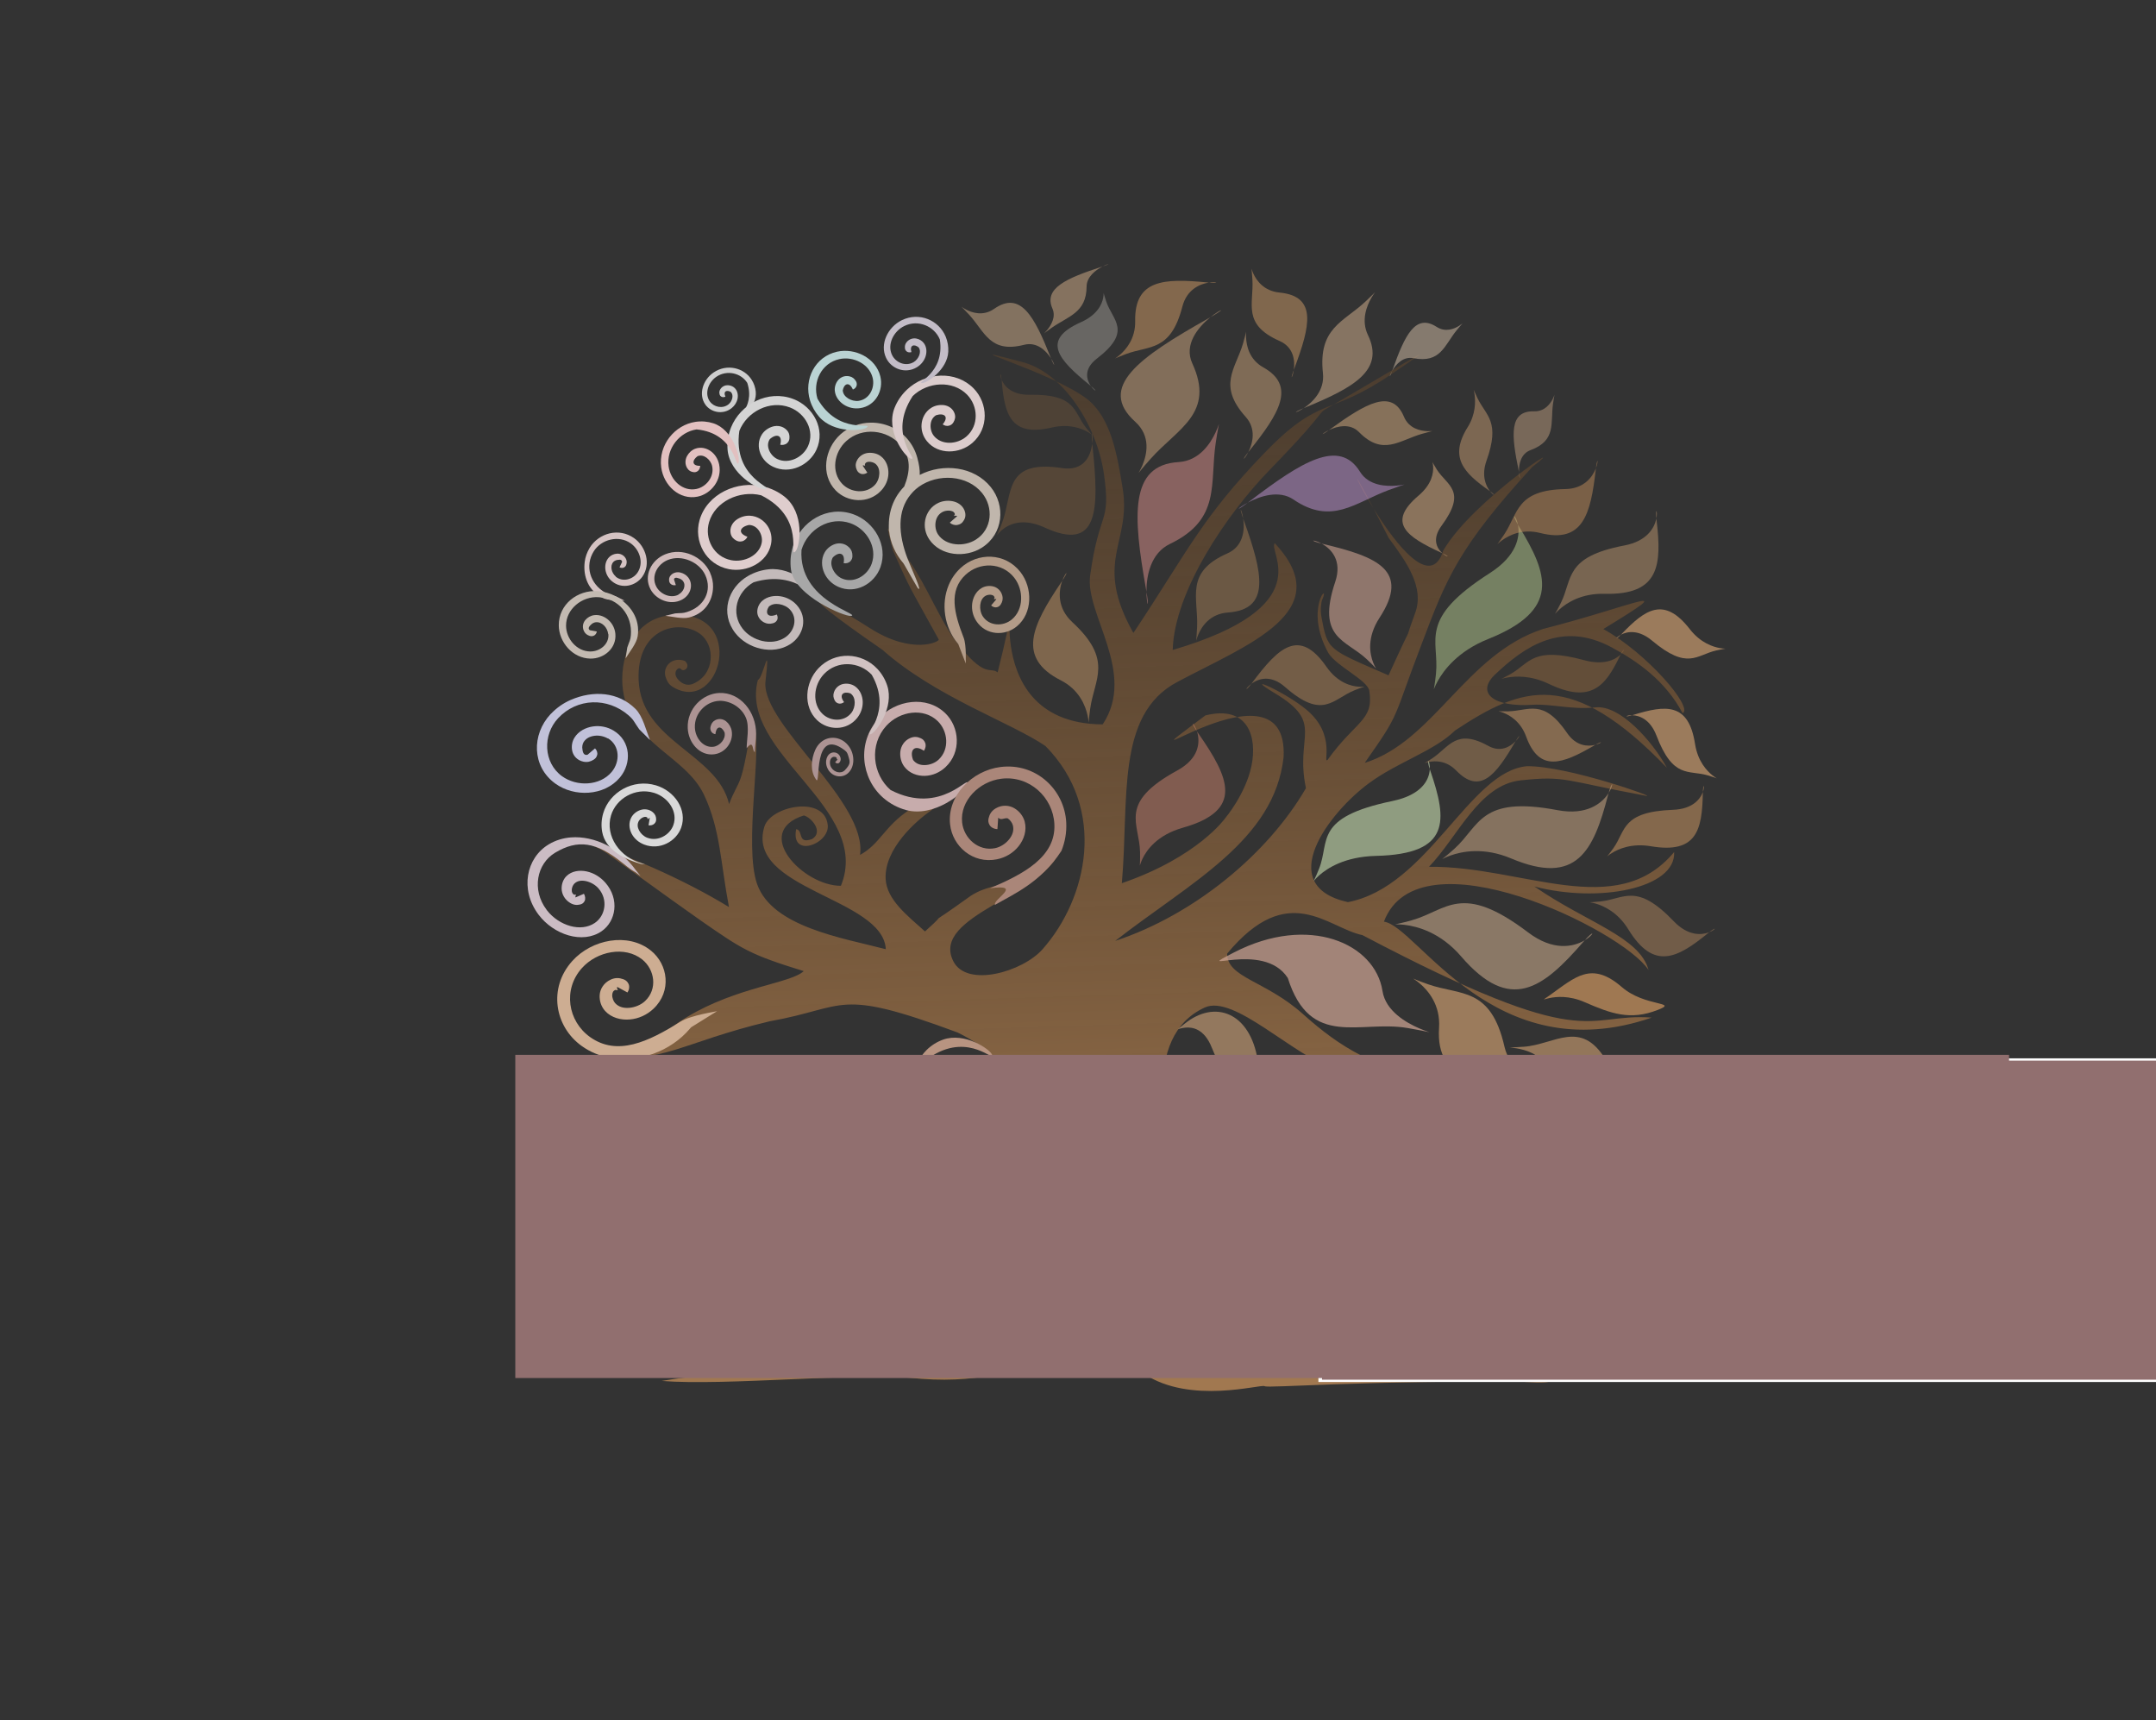 <?xml version="1.0" encoding="UTF-8" standalone="no"?>
<!-- Generator: Adobe Illustrator 14.0.0, SVG Export Plug-In . SVG Version: 6.00 Build 43363)  -->

<svg
   xmlns:dc="http://purl.org/dc/elements/1.1/"
   xmlns:cc="http://creativecommons.org/ns#"
   xmlns:rdf="http://www.w3.org/1999/02/22-rdf-syntax-ns#"
   xmlns:svg="http://www.w3.org/2000/svg"
   xmlns="http://www.w3.org/2000/svg"
   xmlns:xlink="http://www.w3.org/1999/xlink"
   xmlns:sodipodi="http://sodipodi.sourceforge.net/DTD/sodipodi-0.dtd"
   xmlns:inkscape="http://www.inkscape.org/namespaces/inkscape"
   version="1.1"
   id="Layer_1"
   x="0px"
   y="0px"
   width="351px"
   height="280px"
   viewBox="0 0 351 280"
   enable-background="new 0 0 351 280"
   xml:space="preserve"
   inkscape:version="0.48.4 r9939"
   sodipodi:docname="shanti tree logo-2.svg"
   inkscape:export-filename="/home/bkkoo/Development/GodlySeva/shantitree-web/img/site-logo.png"
   inkscape:export-xdpi="90"
   inkscape:export-ydpi="90"><rect x="0" y="0" width="351" height="280" fill="#333333" stroke="none"/><defs
     id="defs51"><linearGradient
       id="linearGradient3068"><stop
         style="stop-color:#a17850;stop-opacity:1;"
         offset="0"
         id="stop3070" /><stop
         style="stop-color:#603913;stop-opacity:0;"
         offset="1"
         id="stop3072" /></linearGradient><linearGradient
       inkscape:collect="always"
       xlink:href="#linearGradient3068"
       id="linearGradient3074"
       x1="220.821"
       y1="199.321"
       x2="224.679"
       y2="-4.464"
       gradientUnits="userSpaceOnUse" /><linearGradient
       inkscape:collect="always"
       xlink:href="#linearGradient3068"
       id="linearGradient3155"
       gradientUnits="userSpaceOnUse"
       x1="220.821"
       y1="199.321"
       x2="223.428"
       y2="-50.312"
       gradientTransform="matrix(-0.848,0,0,0.848,347.983,22.698)" /><linearGradient
       inkscape:collect="always"
       xlink:href="#linearGradient3068"
       id="linearGradient3178"
       gradientUnits="userSpaceOnUse"
       gradientTransform="matrix(-0.988,0.021,0.021,0.988,396.888,15.956)"
       x1="220.821"
       y1="199.321"
       x2="223.428"
       y2="-50.312" /></defs><sodipodi:namedview
     pagecolor="#ffffff"
     bordercolor="#666666"
     borderopacity="1"
     objecttolerance="10"
     gridtolerance="10"
     guidetolerance="10"
     inkscape:pageopacity="0"
     inkscape:pageshadow="2"
     inkscape:window-width="1855"
     inkscape:window-height="1056"
     id="namedview49"
     showgrid="false"
     inkscape:zoom="1"
     inkscape:cx="34.463899"
     inkscape:cy="115.39809"
     inkscape:window-x="1985"
     inkscape:window-y="24"
     inkscape:window-maximized="1"
     inkscape:current-layer="Layer_1"
     showguides="true"
     inkscape:guide-bbox="true"
     inkscape:snap-global="false" /><g
     id="g3492"
     inkscape:export-filename="/home/bkkoo/Development/GodlySeva/shantitree-web/img/site-logo.png"
     inkscape:export-xdpi="90"
     inkscape:export-ydpi="90"><g
       id="g3204"><path
         clip-rule="evenodd"
         d="m 95.689,137.311 c 5.282,1.384 15.24,5.577 22.987,10.324 -1.382,-7.278 -1.396,-12.596 -4.043,-18.229 -3.051,-6.495 -11.885,-8.137 -13.202,-17.006 -0.69,-4.618 1.235,-11.913 8.114,-12.302 12.18,-0.687 7.798,16.166 0.131,11.798 -0.57,-0.325 -0.939,-0.669 -1.28,-1.598 -0.633,-1.727 0.961,-3.484 3.107,-2.724 1.071,0.996 -0.221,1.879 -0.627,1.341 -0.39,-0.517 -1.422,0.46 -0.595,1.545 0.536,0.703 1.469,1.284 2.512,0.853 3.652,-1.511 3.73,-6.357 1.074,-8.212 -3.372,-2.354 -10.245,-0.872 -9.897,7.596 0.412,10.076 12.794,11.91 14.73,20.189 0.699,-1.965 1.385,-2.791 1.89,-4.26 0.957,-2.787 1.347,-7.614 2.138,-8.579 1.508,3.066 -1.713,19.539 0.539,25.874 2.476,6.954 13.855,8.73 20.943,10.578 -0.432,-8.398 -22.959,-9.723 -19.758,-19.98 1.044,-3.332 9.814,-5.135 10.306,-0.219 0.31,3.072 -6.08,5.483 -5.142,0.661 1.25,0.196 0.112,2.525 2.611,1.598 1.902,-1.193 -0.172,-3.544 -1.37,-3.83 -8.514,2.723 -0.054,11.488 6.045,11.449 5.154,-12.631 -16.681,-21.612 -13.515,-33.516 0.834,-0.163 2.088,-7.32 1.217,0.426 -0.435,6.961 16.639,19.457 15.411,28.063 3.257,-1.771 3.98,-4.678 8.055,-7.342 4.006,-1.641 5.802,-1.473 3.485,0.133 -2.495,1.729 -7.597,6.247 -7.372,11.105 0.157,3.393 3.588,6.02 6.408,8.557 5.007,-4.476 -1.568,0.659 7.486,-5.82 4.785,-3.035 8.74,-0.358 13.001,-7.044 0,0 1.574,-1.169 1.535,-0.532 -2.279,7.534 -21.224,10.769 -17.405,18.261 2.216,4.346 11.266,1.701 14.505,-1.948 7.325,-8.251 10.606,-22.84 0.488,-33.096 -5.551,-3.801 -17.879,-7.978 -26.529,-15.649 -17.121,-11.824 -9.691,-8.424 -2.09,-3.562 6.973,4.461 11.437,2.221 11.243,1.868 -5.428,-9.842 -4.335,-7.571 -7.46,-14.479 -1.763,-6.555 -0.556,-2.974 2.767,1.83 2.658,3.841 4.98,9.552 7.259,12.619 4.947,6.659 5.802,4.368 7.025,5.394 5.644,-22.267 -5.546,8.35 17.103,8.457 5.596,-8.403 -2.912,-17.972 -2.04,-24.252 1.505,-10.831 3.4,-8.223 2.253,-16.429 -1.128,-8.071 -6.775,-16.734 -13.453,-18.337 -13.212,-3.49 5.038,1.634 10.795,6.13 3.783,3.113 4.776,8.77 5.698,14.47 1.453,8.977 -4.845,11.811 1.745,23.538 8.706,-13.061 10.992,-18.595 21.381,-29.338 9.139,-9.451 10.366,-5.824 20.465,-12.673 8.456,-5.735 5.537,-3.807 -8.362,4.322 -5.071,2.966 0.421,-0.906 -11.329,11.184 -6.968,7.169 -15.499,19.76 -15.752,29.275 24.07,-7.089 15.465,-15.897 16.603,-17.387 10.509,11.193 -4.597,16.572 -15.914,22.625 -9.973,5.334 -7.777,18.971 -8.97,32.722 12.385,-4.257 16.826,-10.576 16.826,-10.576 0,0 3.347,-3.961 4.286,-8.556 0.95,-4.648 -0.548,-9.922 -7.517,-8.173 -16.889,12.674 13.622,-10.566 12.738,6.801 -1.52,13.591 -15.2,20.372 -27.417,29.899 12.865,-4.256 24.859,-14.164 31.055,-24.863 -1.83,-8.658 3.111,-10.541 -5.037,-15.435 -5.681,-3.413 1.601,-0.302 5.194,2.727 4.831,4.073 2.504,8.859 3.372,8.1 4.54,-6.355 7.536,-6.343 6.793,-11.218 -0.264,-1.747 -5.325,-3.999 -6.66,-6.151 -4.083,-7.361 0.418,-11.878 -1.024,-8.672 -0.142,0.315 -0.335,1.603 -0.122,2.742 1.03,5.52 0.943,5.194 10.931,9.542 5.159,-11.343 1.823,-3.281 4.34,-10.161 1.514,-4.14 -1.331,-8.183 -4.314,-12.198 -14.092,-27.812 4.894,14.899 8.888,2.039 4.843,-8.306 21.662,-19.117 14.492,-13.604 -12.023,13.116 -13.998,18.186 -17.985,28.744 -4.913,12.814 -3.294,10.899 -9.3,19.429 11.269,-3.523 16.47,-17.709 29.043,-21.802 15.188,-3.876 22.862,-7.953 9.801,0.021 7.141,3.913 14.74,12.841 12.91,13.701 -2.794,-5.291 -7.365,-8.456 -11.486,-10.687 -8.188,-4.434 -14.3,-0.111 -19.025,4.361 -3.204,3.033 -0.256,5.367 6.064,4.951 2.979,-0.196 6.369,0.842 10.296,0.421 3.908,-0.418 9.129,5.359 11.592,9.828 -15.597,-16.201 -23.511,-13.32 -34.485,-6.067 -3.41,3.356 -9.255,5.087 -13.995,8.563 -6.514,4.782 -15.595,16.678 -3.454,19.375 13.056,-2.472 19.803,-21.355 29.171,-22.126 6.656,-0.045 21.363,5.189 19.377,4.823 -13.436,-2.478 -13.001,-3.313 -20.409,-2.52 -6.801,0.728 -10.234,9.188 -14.934,14.072 15.26,-0.147 30.493,8.91 39.909,-2.398 0.292,5.946 -12.313,8.339 -22.741,5.609 8.571,5.914 17.106,8.179 18.573,13.587 -4.169,-6.467 -37.468,-22.812 -43.079,-7.869 5.481,0.754 17.936,24.45 43.594,15.616 -11.179,-0.823 -9.853,6.192 -47.098,-13.428 -5.668,-1.156 -12.044,-9.012 -22.02,3.013 -6e-4,3.951 6.209,4.346 12.356,9.851 6.155,5.513 11.521,8.718 23.083,11.38 46.058,7.035 -9.176,1.297 -17.655,-2.293 -7.082,-2.298 -16.656,-12.375 -21.454,-10.156 -10.42,4.819 -6.306,20.726 -5.133,31.201 0.768,6.859 3.157,14.072 7.796,19.182 3.172,3.495 4.29,6.2 12.541,6.572 9.359,0.423 38.279,5.012 41.082,3.891 -32.005,-0.152 -45.86,1.148 -46.518,0.779 -0.658,-0.369 -12.057,3.033 -19.615,-2.001 -13.82,-9.204 -16.164,2.993 -38.199,0.633 -8.011,-0.858 -29.973,1.34 -40.336,0.516 10.124,-1.701 22.535,-1.874 30.877,-2.457 19.923,-1.393 27.027,-14.045 28.108,-24.185 1.75,-16.404 0.118,-24.727 -10.838,-30.08 -19.889,-7.385 -17.788,-4.092 -30.572,-1.817 -14.652,3.492 -17.339,7.067 -27.747,5.591 12.837,-2.726 7.782,-2.356 14.3,-6.294 8.129,-4.912 16.872,-5.463 18.988,-7.463 -8.866,-2.731 -9.997,-3.552 -16.7,-8.191 -5.735,-4.034 -11.084,-7.959 -14.744,-10.57 -0.941,-0.671 -1.245,-0.973 -3.709,-1.995 z"
         inkscape:connector-curvature="0"
         style="fill:url(#linearGradient3178);fill-opacity:1;fill-rule:evenodd"
         id="path15"
         sodipodi:nodetypes="ccaccsscssssccscccccccccccccssccccaaccsscssccssccscssssccsccsccccsscccsscsccccccccsssscccccssccccccccsccsaasczsscsscccsccsc" /><path
         style="fill:#b0967d;fill-opacity:0.698"
         d="m 248.772,151.758 c -10.889,-8.253 -13.204,-3.573 -18.94,-1.966 -7.047,1.975 1.308,-1.949 8.034,5.872 8.023,9.33 13.338,5.19 19.893,-2.353 4.063,-4.675 -0.766,4.678 -8.987,-1.553 z"
         id="path3957"
         inkscape:connector-curvature="0"
         sodipodi:nodetypes="sssss"
         inkscape:transform-center-y="0.41923764"
         inkscape:transform-center-x="2.2843236" /><path
         style="opacity:0.643;fill:#bd9062;fill-opacity:0.698"
         d="m 272.494,149.955 c -6.086,-6.361 -8.066,-3.646 -11.907,-3.232 -4.719,0.509 1.045,-1.095 4.514,4.556 4.138,6.741 7.98,4.682 12.977,0.602 3.098,-2.529 -0.989,2.877 -5.584,-1.926 z"
         id="path3957-2"
         inkscape:connector-curvature="0"
         sodipodi:nodetypes="sssss"
         inkscape:transform-center-y="-0.039519158"
         inkscape:transform-center-x="1.2474958" /><path
         style="opacity:0.784;fill:#c9a784;fill-opacity:0.698"
         d="m 253.568,131.865 c -12.632,-2.392 -12.623,2.52 -16.782,6.278 -5.111,4.617 0.285,-2.191 9.23,1.582 10.669,4.5 13.413,-1.215 15.776,-10.316 1.465,-5.641 1.314,4.263 -8.224,2.456 z"
         id="path3957-2-8"
         inkscape:connector-curvature="0"
         sodipodi:nodetypes="sssss"
         inkscape:transform-center-y="3.3909199"
         inkscape:transform-center-x="-3.8296101" /><path
         style="fill:#bd9771;fill-opacity:0.698"
         d="m 197.291,170.539 c 3.215,8.138 6.141,6.381 9.909,7.44 4.63,1.301 -1.4,1.111 -2.438,-5.393 -1.237,-7.757 -6.946,-9.993 -11.958,-5.914 -3.158,2.57 2.058,-2.278 4.486,3.867 z"
         id="path3957-2-8-9"
         inkscape:connector-curvature="0"
         sodipodi:nodetypes="cssssc"
         inkscape:transform-center-y="1.2542397"
         inkscape:transform-center-x="-0.59155408" /><path
         style="fill:#d3a897;fill-opacity:0.698"
         d="m 209.658,159.19 c 3.673,11.599 11.766,6.795 19.503,8.139 9.506,1.651 -3.079,0.499 -4.087,-6.016 -1.201,-7.772 -12.002,-12.556 -24.155,-6.3 -7.523,3.873 4.742,-2.092 8.739,4.178 z"
         id="path3957-2-8-9-7"
         inkscape:connector-curvature="0"
         sodipodi:nodetypes="cssssc"
         inkscape:transform-center-x="-7.8522396"
         inkscape:transform-center-y="2.6408299" /><path
         style="fill:#b7caa2;fill-opacity:0.698"
         d="m 226.685,130.379 c -12.827,2.661 -10.164,6.538 -11.932,11.004 -2.172,5.487 -0.923,-1.833 9.282,-2.075 12.173,-0.289 11.591,-5.791 8.831,-13.831 -1.711,-4.983 3.503,2.893 -6.182,4.902 z"
         id="path3957-2-8-2"
         inkscape:connector-curvature="0"
         sodipodi:nodetypes="sssss" /><path
         style="opacity:0.653;fill:#9d6f41;fill-opacity:0.698"
         d="m 257.924,107.459 c -8.455,-2.302 -8.846,0.456 -11.998,2.248 -3.873,2.203 0.373,-1.208 6.191,1.589 6.94,3.336 9.281,0.337 11.636,-4.592 1.459,-3.055 0.555,2.492 -5.829,0.754 z"
         id="path3957-2-8-2-9"
         inkscape:connector-curvature="0"
         sodipodi:nodetypes="sssss" /><path
         style="opacity:0.836;fill:#bf9266;fill-opacity:0.698"
         d="m 255.137,119.326 c -3.915,-5.723 -6.205,-3.612 -9.615,-3.546 -4.191,0.08 1.136,-0.834 2.937,4.11 2.148,5.897 5.91,4.466 11.1,1.44 3.217,-1.876 -1.467,2.318 -4.422,-2.004 z"
         id="path3957-2-8-2-9-1"
         inkscape:connector-curvature="0"
         sodipodi:nodetypes="sssss" /><path
         style="opacity:0.92;fill:#d5a474;fill-opacity:0.698"
         d="m 268.958,104.275 c 5.809,4.866 7.218,2.336 10.439,1.601 3.958,-0.904 -0.777,1.045 -4.292,-3.47 -4.193,-5.385 -7.249,-3.235 -11.084,0.766 -2.377,2.48 0.551,-2.571 4.937,1.103 z"
         id="path3957-2-8-9-1"
         inkscape:connector-curvature="0"
         sodipodi:nodetypes="sssss"
         inkscape:transform-center-y="-0.1547736"
         inkscape:transform-center-x="-1.2113141" /><path
         style="opacity:0.691;fill:#bdd396;fill-opacity:0.698"
         d="m 242.543,93.281 c -11.806,7.544 -8.201,10.823 -8.76,16.347 -0.687,6.787 -1.377,-1.672 8.505,-5.623 11.787,-4.713 9.786,-10.522 5.002,-18.32 -2.966,-4.833 4.168,1.9 -4.746,7.596 z"
         id="path3957-5"
         inkscape:connector-curvature="0"
         sodipodi:nodetypes="sssss"
         inkscape:transform-center-x="10.014778"
         inkscape:transform-center-y="7.0706555" /><path
         style="opacity:0.653;fill:#cba074;fill-opacity:0.698"
         d="m 264.449,88.783 c -9.793,1.86 -8.396,5.429 -10.334,9.346 -2.381,4.813 -0.414,-1.674 7.108,-1.479 8.973,0.232 9.336,-4.705 8.465,-11.996 -0.54,-4.519 2.155,2.725 -5.239,4.129 z"
         id="path3957-5-8"
         inkscape:connector-curvature="0"
         sodipodi:nodetypes="sssss"
         inkscape:transform-center-y="0.25029645"
         inkscape:transform-center-x="2.048543" /><path
         style="opacity:0.366;fill:#9d6f41;fill-opacity:0.698"
         d="m 167.629,64.257 c 7.596,-0.137 7.102,2.723 9.151,5.325 2.518,3.197 0.051,-1.304 -5.533,0.004 -6.662,1.56 -7.692,-2.041 -8.163,-7.578 -0.292,-3.432 -1.19,2.352 4.546,2.248 z"
         id="path3957-5-8-9"
         inkscape:connector-curvature="0"
         sodipodi:nodetypes="sssss"
         inkscape:transform-center-y="-0.15551479"
         inkscape:transform-center-x="-1.6732206" /><path
         style="opacity:0.465;fill:#9d6f41;fill-opacity:0.698"
         d="m 172.9,76.189 c -9.488,-1.44 -7.985,4.128 -9.725,8.806 -2.138,5.748 -0.469,-2.512 6.882,0.864 8.769,4.027 8.931,-2.728 7.797,-13.282 -0.703,-6.542 2.21,4.699 -4.954,3.612 z"
         id="path3957-5-0"
         inkscape:connector-curvature="0"
         sodipodi:nodetypes="sssss" /><path
         style="opacity:0.822;fill:#d3a896;fill-opacity:0.698"
         d="m 217.378,94.701 c -3.089,9.216 1.704,9.387 5.121,12.586 4.198,3.931 -2.12,-0.289 2.095,-6.74 5.028,-7.694 -0.383,-9.922 -9.12,-11.991 -5.416,-1.283 4.237,-0.814 1.905,6.145 z"
         id="path3957-2-8-2-2"
         inkscape:connector-curvature="0"
         sodipodi:nodetypes="sssss" /><path
         style="opacity:0.691;fill:#b3895e;fill-opacity:0.698"
         d="m 242.315,121.413 c -5.247,-2.895 -6.353,0.14 -9.108,1.995 -3.385,2.278 0.626,-1.321 3.871,2.013 3.871,3.977 6.42,0.755 9.559,-4.602 1.946,-3.32 -0.361,2.78 -4.323,0.595 z"
         id="path3957-5-7-4-7"
         inkscape:connector-curvature="0"
         sodipodi:nodetypes="sssss" /><path
         style="opacity:0.691;fill:#cb9763;fill-opacity:0.537"
         d="m 199.81,90.08 c -6.973,3.061 -4.712,7.174 -4.92,11.991 -0.255,5.918 -0.874,-1.95 5.019,-2.375 7.029,-0.507 5.679,-6.397 2.596,-14.971 -1.911,-5.315 2.57,3.045 -2.696,5.356 z"
         id="path3957-5-7-4-9-8"
         inkscape:connector-curvature="0"
         sodipodi:nodetypes="sssss"
         inkscape:transform-center-y="-0.91759453"
         inkscape:transform-center-x="-0.63985737" /><path
         style="opacity:0.691;fill:#e1bb95;fill-opacity:0.698"
         d="m 215.377,60.742 c -0.799,-7.356 3.326,-8.31 6.88,-11.62 4.367,-4.067 -1.867,0.605 0.445,5.407 2.758,5.729 -2.305,8.545 -10.176,11.786 -4.879,2.009 3.454,-0.018 2.851,-5.573 z"
         id="path3957-5-7-4-9-8-6-3"
         inkscape:connector-curvature="0"
         sodipodi:nodetypes="sssss"
         inkscape:transform-center-y="0.10663573"
         inkscape:transform-center-x="0.98818922" /><path
         style="opacity:0.691;fill:#c3a383;fill-opacity:0.698"
         d="m 249.171,73.265 c 4.252,-1.571 3.218,-4.412 3.664,-7.56 0.548,-3.868 0.375,1.335 -3.072,1.244 -4.111,-0.108 -3.726,3.842 -2.517,9.662 0.749,3.608 -1.285,-2.16 1.925,-3.346 z"
         id="path3957-5-7-4-9-8-6-3-4-5"
         inkscape:connector-curvature="0"
         sodipodi:nodetypes="sssss"
         inkscape:transform-center-y="0.64437679"
         inkscape:transform-center-x="0.12228501" /><path
         style="opacity:0.691;fill:#d2a87d;fill-opacity:0.698"
         d="m 202.805,67.86 c -4.626,-5.157 -1.66,-7.793 -0.442,-11.935 1.497,-5.089 -1.249,1.323 3.28,3.857 5.403,3.022 2.647,7.495 -2.248,13.593 -3.034,3.78 2.902,-1.621 -0.59,-5.515 z"
         id="path3957-5-7-4-9-8-6-3-9"
         inkscape:connector-curvature="0"
         sodipodi:nodetypes="sssss"
         inkscape:transform-center-y="0.54416726"
         inkscape:transform-center-x="-0.73159603" /><path
         style="opacity:0.691;fill:#dab692;fill-opacity:0.698"
         d="m 166.718,56.124 c -5.569,1.421 -6.381,-2.123 -8.971,-4.933 -3.181,-3.453 0.499,1.587 4.097,-0.919 4.292,-2.989 6.538,1.2 9.167,7.822 1.629,4.105 -0.087,-3.043 -4.293,-1.97 z"
         id="path3957-5-7-4-9-8-1"
         inkscape:connector-curvature="0"
         sodipodi:nodetypes="sssss"
         inkscape:transform-center-y="3.6290316"
         inkscape:transform-center-x="6.4228841" /><path
         style="opacity:0.691;fill:#d9a26b;fill-opacity:0.698"
         d="m 192.492,49.898 c -1.909,7.372 -5.365,6.296 -9.194,7.732 -4.705,1.765 1.624,0.323 1.511,-5.35 -0.135,-6.767 4.671,-7.009 11.752,-6.306 4.389,0.436 -2.628,-1.642 -4.069,3.924 z"
         id="path3957-5-7-4-9-9"
         inkscape:connector-curvature="0"
         sodipodi:nodetypes="sssss" /><path
         style="opacity:0.691;fill:#cf9d6b;fill-opacity:0.698"
         d="m 174.587,101.28 c 6.683,6.166 3.573,9.212 2.9,14.066 -0.827,5.964 1.268,-1.534 -4.778,-4.608 -7.212,-3.667 -4.722,-8.88 0.066,-15.966 2.968,-4.392 -3.233,1.852 1.813,6.508 z"
         id="path3957-5-7-4-9-9-8"
         inkscape:connector-curvature="0"
         sodipodi:nodetypes="sssss" /><path
         style="opacity:0.691;fill:#e1b486;fill-opacity:0.698"
         d="m 221.245,70.326 c 3.872,3.941 6.514,1.371 10.236,0.292 4.574,-1.325 -1.296,1.084 -2.919,-2.793 -1.935,-4.625 -6.134,-2.221 -12,2.033 -3.636,2.637 1.758,-2.508 4.682,0.467 z"
         id="path3957-5-7-4-9-8-6-3-4-5-1"
         inkscape:connector-curvature="0"
         sodipodi:nodetypes="sssss"
         inkscape:transform-center-y="-0.63841432"
         inkscape:transform-center-x="0.55632753" /><path
         style="opacity:0.691;fill:#cc9ede;fill-opacity:0.698"
         d="m 210.575,81.303 c 6.236,4.244 9.988,0.511 15.518,-1.544 6.795,-2.524 -1.858,1.609 -4.683,-2.975 -3.37,-5.467 -9.494,-1.654 -17.965,4.804 -5.251,4.003 2.422,-3.49 7.13,-0.286 z"
         id="path3957-5-7-4-9-8-6-3-4-5-1-1"
         inkscape:connector-curvature="0"
         sodipodi:nodetypes="sssss"
         inkscape:transform-center-y="-10.239454"
         inkscape:transform-center-x="-9.8542141" /><path
         style="opacity:0.691;fill:#ddc7af;fill-opacity:0.698"
         d="m 230.105,58.299 c 4.45,0.863 5.04,-2.102 7.055,-4.562 2.475,-3.022 -0.372,1.335 -3.271,-0.531 -3.458,-2.226 -5.179,1.35 -7.165,6.954 -1.231,3.473 0.022,-2.513 3.382,-1.861 z"
         id="path3957-5-7-4-9-8-6-3-4-5-1-1-6"
         inkscape:connector-curvature="0"
         sodipodi:nodetypes="sssss"
         inkscape:transform-center-y="-7.0463362"
         inkscape:transform-center-x="-2.0095984" /><path
         style="opacity:0.691;fill:#d7af86;fill-opacity:0.698"
         d="m 194.109,59.151 c 3.74,8.121 -2.36,10.566 -6.771,15.508 -5.42,6.072 2.702,-1.303 -2.527,-6.016 -6.237,-5.622 0.691,-10.497 11.846,-16.781 6.915,-3.895 -5.372,1.158 -2.548,7.29 z"
         id="path3957-5-7-4-9-8-6-3-1-8"
         inkscape:connector-curvature="0"
         sodipodi:nodetypes="sssss"
         inkscape:transform-center-y="-0.44945572"
         inkscape:transform-center-x="-0.23088363" /><path
         style="opacity:0.691;fill:#d4a06b;fill-opacity:0.698"
         d="m 208.316,55.497 c -6.123,-2.694 -4.189,-6.006 -4.419,-9.959 -0.283,-4.858 -0.744,1.575 4.409,2.08 6.146,0.602 5.026,5.394 2.419,12.341 -1.616,4.306 2.214,-2.428 -2.409,-4.462 z"
         id="path3957-5-7-4-9-8-6-3-4-5-1-1-1"
         inkscape:connector-curvature="0"
         sodipodi:nodetypes="sssss"
         inkscape:transform-center-y="-8.3139533"
         inkscape:transform-center-x="-4.9046089" /><path
         style="opacity:0.691;fill:#cba074;fill-opacity:0.698"
         d="m 242.008,74.978 c 2.277,-6.391 -0.059,-7.259 -1.47,-10.171 -1.734,-3.578 1.016,0.543 -1.585,4.699 -3.102,4.956 -0.633,7.453 3.481,10.346 2.55,1.793 -2.145,-0.049 -0.426,-4.874 z"
         id="path3957-5-7-4-9-8-6-3-4-5-1-1-1-1"
         inkscape:connector-curvature="0"
         sodipodi:nodetypes="sssss"
         inkscape:transform-center-y="-2.9383758"
         inkscape:transform-center-x="6.3129182" /><path
         style="opacity:0.691;fill:#e8b989;fill-opacity:0.698"
         d="m 234.68,85.583 c 4.226,-5.735 0.916,-6.521 -0.753,-9.141 -2.051,-3.219 1.416,0.491 -2.976,4.217 -5.239,4.445 -1.959,6.694 3.681,9.303 3.496,1.617 -3.143,-0.049 0.048,-4.379 z"
         id="path3957-5-7-4-9-8-6-3-4-5-1-1-1-1-1"
         inkscape:connector-curvature="0"
         sodipodi:nodetypes="sssss"
         inkscape:transform-center-y="-2.6552132"
         inkscape:transform-center-x="9.0391259" /><path
         style="opacity:0.691;fill:#a29d97;fill-opacity:0.698"
         d="m 178.573,58.367 c 5.806,-4.468 2.593,-6.183 1.535,-9.245 -1.301,-3.762 1.335,0.886 -4.134,3.323 -6.524,2.906 -3.712,6.058 1.442,10.235 3.194,2.589 -3.227,-0.939 1.157,-4.313 z"
         id="path3957-5-7-4-9-8-6-3-4-5-1-1-1-2-7-0-2-7"
         inkscape:connector-curvature="0"
         sodipodi:nodetypes="sssss" /><path
         style="opacity:0.691;fill:#e59592;fill-opacity:0.698"
         d="m 190.464,88.534 c 8.364,-4.014 6.46,-9.786 7.458,-16.452 1.226,-8.191 0.678,2.73 -6.047,3.128 -8.021,0.474 -7.43,8.678 -5.306,20.658 1.317,7.425 -2.421,-4.302 3.894,-7.333 z"
         id="path3957-5-7-4-9-8-6-3-4-5-1-1-14"
         inkscape:connector-curvature="0"
         sodipodi:nodetypes="sssss"
         inkscape:transform-center-y="2.024612"
         inkscape:transform-center-x="0.12912803" /><path
         style="opacity:0.691;fill:#deb78f;fill-opacity:0.698"
         d="m 176.899,46.649 c -0.026,4.248 -2.957,4.794 -5.678,6.7 -3.343,2.343 1.34,-0.347 0.118,-3.122 -1.458,-3.311 2.269,-4.93 7.972,-6.792 3.535,-1.154 -2.393,0.006 -2.412,3.214 z"
         id="path3957-5-7-4-9-8-6-3-4-5-1-1-14-7-1"
         inkscape:connector-curvature="0"
         sodipodi:nodetypes="sssss"
         inkscape:transform-center-y="-0.21869041"
         inkscape:transform-center-x="-1.0155582" /><path
         style="fill:#ce9760;fill-opacity:0.698"
         d="m 257.963,163.107 c 4.361,1.905 7.448,3.005 11.874,1.293 3.625,-1.402 -2.018,-0.461 -5.803,-3.74 -4.938,-4.28 -7.565,-1.638 -11.758,1.353 -2.678,1.91 0.667,-1.099 5.688,1.095 z"
         id="path3957-92"
         inkscape:connector-curvature="0"
         sodipodi:nodetypes="sssss"
         inkscape:transform-center-y="-0.6536292"
         inkscape:transform-center-x="-1.2297639" /><path
         style="opacity:0.92;fill:#d5a474;fill-opacity:0.698"
         d="m 244.932,170.371 c -2.232,-9.785 -7.156,-8.307 -12.449,-10.167 -6.504,-2.286 2.301,-0.451 1.797,7.1 -0.601,9.007 7.193,9.358 17.187,8.328 6.195,-0.639 -4.85,2.127 -6.535,-5.261 z"
         id="path3957-2-8-9-1-2"
         inkscape:connector-curvature="0"
         sodipodi:nodetypes="cssssc"
         inkscape:transform-center-y="-2.071695"
         inkscape:transform-center-x="0.099215836" /><path
         style="fill:#bd946c;fill-opacity:0.698"
         d="m 261.386,172.442 c -4.042,-6.622 -8.321,-2.414 -13.316,-2.067 -6.138,0.426 1.831,-0.778 3.447,3.103 1.928,4.629 9.345,5.946 15.917,0.22 4.068,-3.544 -2.617,2.018 -6.048,-1.255 z"
         id="path3957-2-8-9-7-8"
         inkscape:connector-curvature="0"
         sodipodi:nodetypes="cssssc" /><path
         style="opacity:0.77;fill:#ca9662;fill-opacity:0.698"
         d="m 272.366,131.81 c -8.403,0.319 -7.646,3.353 -9.718,6.266 -2.546,3.579 -0.153,-1.394 6.114,-0.335 7.476,1.263 8.349,-2.659 8.46,-8.618 0.069,-3.694 1.488,2.447 -4.857,2.687 z"
         id="path3957-9-5"
         inkscape:connector-curvature="0"
         sodipodi:nodetypes="sssss" /><path
         style="opacity:0.92;fill:#d5a474;fill-opacity:0.698"
         d="m 269.673,119.727 c 2.711,7.076 5.172,5.551 8.345,6.474 3.898,1.134 -1.187,0.535 -2.064,-5.119 -1.046,-6.744 -4.762,-6.351 -10.059,-4.719 -3.283,1.012 1.731,-1.979 3.778,3.364 z"
         id="path3957-2-8-9-1-1"
         inkscape:connector-curvature="0"
         sodipodi:nodetypes="sssss"
         inkscape:transform-center-y="1.0815733"
         inkscape:transform-center-x="-0.48615529" /><path
         style="opacity:0.653;fill:#ce9660;fill-opacity:0.698"
         d="m 254.859,79.602 c -8.01,0.145 -7.653,3.877 -9.966,7.379 -2.842,4.303 0.021,-1.709 5.841,-0.232 6.943,1.762 8.237,-3.008 9.053,-10.292 0.506,-4.515 1.12,3.035 -4.928,3.145 z"
         id="path3957-5-8-7"
         inkscape:connector-curvature="0"
         sodipodi:nodetypes="sssss"
         inkscape:transform-center-y="-0.13196633"
         inkscape:transform-center-x="1.758855" /><path
         style="opacity:0.691;fill:#d58a71;fill-opacity:0.698"
         d="m 191.646,125.417 c -9.696,5.293 -6.136,8.536 -6.041,13.284 0.117,5.834 -1.405,-1.604 6.964,-3.977 9.982,-2.83 7.579,-8.103 2.484,-15.407 -3.158,-4.527 3.912,2.103 -3.408,6.099 z"
         id="path3957-5-7-4-9-9-8-8"
         inkscape:connector-curvature="0"
         sodipodi:nodetypes="sssss" /><path
         style="opacity:0.691;fill:#b88c5d;fill-opacity:0.698"
         d="m 209.203,111.811 c 6.178,5.439 7.776,1.968 11.293,0.55 4.321,-1.743 -0.872,1.462 -4.568,-3.857 -4.409,-6.345 -7.785,-3.124 -12.056,2.601 -2.647,3.549 0.666,-3.4 5.331,0.707 z"
         id="path3957-5-7-4-9-9-8-8-1"
         inkscape:connector-curvature="0"
         sodipodi:nodetypes="sssss" /><path
         style="font-size:medium;font-style:normal;font-variant:normal;font-weight:normal;font-stretch:normal;text-indent:0;text-align:start;text-decoration:none;line-height:normal;letter-spacing:normal;word-spacing:normal;text-transform:none;direction:ltr;block-progression:tb;writing-mode:lr-tb;text-anchor:start;baseline-shift:baseline;color:#000000;fill:#cdad92;fill-opacity:1;stroke:none;stroke-width:1px;marker:none;visibility:visible;display:inline;overflow:visible;enable-background:accumulate;font-family:Sans;-inkscape-font-specification:Sans"
         d="m 99.142,172.145 c -1.571,-0.303 -3.079,-0.926 -4.415,-1.878 -4.447,-3.171 -5.519,-9.449 -1.56,-13.849 3.183,-3.538 9.056,-4.686 12.773,-1.718 2.842,2.269 3.434,6.648 0.457,9.479 -1.051,0.999 -2.411,1.629 -3.855,1.755 -1.444,0.126 -3.017,-0.269 -4.031,-1.386 -0.624,-0.687 -0.944,-1.633 -0.883,-2.586 0.061,-0.953 0.642,-1.984 1.784,-2.51 0.746,-0.343 1.39,-0.31 2.049,-0.074 0.329,0.118 0.651,0.312 0.861,0.753 0.209,0.44 0.098,1.015 -0.178,1.409 l -1.669,-0.912 c 0.021,-0.029 -0.06,0.19 0.019,0.356 0.079,0.166 0.145,0.197 0.104,0.183 -0.081,-0.029 -0.548,0.003 -0.373,-0.078 -0.403,0.185 -0.527,0.416 -0.555,0.858 -0.028,0.443 0.2,1.027 0.47,1.324 0.586,0.645 1.409,0.848 2.325,0.768 0.915,-0.08 1.899,-0.481 2.563,-1.112 2.053,-1.952 1.57,-5.123 -0.482,-6.762 -2.805,-2.24 -7.33,-1.35 -9.8,1.396 -3.155,3.507 -2.294,8.661 1.317,11.237 4.417,3.15 9.443,0.798 14.721,-2.506 1.696,-1.062 5.911,-1.657 5.95,-1.704 l -4.217,2.619 c -0.045,0.056 -0.103,0.115 -0.149,0.17 -3.196,3.808 -8.51,5.679 -13.223,4.769 z"
         id="path3045-27-4-9-2-7"
         inkscape:connector-curvature="0"
         sodipodi:nodetypes="csssssssssscccccssssssssccscc" /><path
         style="font-size:medium;font-style:normal;font-variant:normal;font-weight:normal;font-stretch:normal;text-indent:0;text-align:start;text-decoration:none;line-height:normal;letter-spacing:normal;word-spacing:normal;text-transform:none;direction:ltr;block-progression:tb;writing-mode:lr-tb;text-anchor:start;baseline-shift:baseline;color:#000000;fill:#ac9393;fill-opacity:1;stroke:none;stroke-width:1px;marker:none;visibility:visible;display:inline;overflow:visible;enable-background:accumulate;font-family:Sans;-inkscape-font-specification:Sans"
         d="m 132.713,122.082 c 0.212,-0.488 0.523,-0.926 0.93,-1.277 1.355,-1.166 3.484,-0.93 4.638,0.785 0.928,1.379 0.882,3.419 -0.355,4.364 -0.946,0.722 -2.419,0.507 -3.131,-0.738 -0.251,-0.439 -0.359,-0.946 -0.297,-1.433 0.062,-0.487 0.304,-0.967 0.742,-1.196 0.269,-0.141 0.602,-0.158 0.909,-0.048 0.307,0.109 0.603,0.397 0.693,0.822 0.059,0.278 0.001,0.487 -0.123,0.681 -0.062,0.097 -0.149,0.185 -0.308,0.213 -0.159,0.028 -0.339,-0.063 -0.448,-0.191 l 0.418,-0.464 c 0.008,0.009 -0.058,-0.038 -0.118,-0.027 -0.06,0.01 -0.075,0.029 -0.067,0.017 0.015,-0.024 0.038,-0.181 0.052,-0.115 -0.032,-0.15 -0.098,-0.212 -0.241,-0.263 -0.143,-0.051 -0.35,-0.031 -0.466,0.03 -0.253,0.132 -0.378,0.384 -0.418,0.693 -0.039,0.309 0.021,0.67 0.179,0.947 0.491,0.859 1.646,1.115 2.245,0.475 0.869,-0.928 0.851,-1.272 0.666,-1.933 -0.21,-0.746 -0.278,-0.999 -0.728,-1.335 -5.256,-3.924 -3.831,6.096 -4.622,4.801 -1.015,-1.409 -0.786,-3.342 -0.15,-4.808 z"
         id="path3045-27-4-6-5"
         inkscape:connector-curvature="0"
         sodipodi:nodetypes="csssscssccscccccscccsssccc" /><path
         style="font-size:medium;font-style:normal;font-variant:normal;font-weight:normal;font-stretch:normal;text-indent:0;text-align:start;text-decoration:none;line-height:normal;letter-spacing:normal;word-spacing:normal;text-transform:none;direction:ltr;block-progression:tb;writing-mode:lr-tb;text-anchor:start;baseline-shift:baseline;color:#000000;fill:#cbbcc4;fill-opacity:1;stroke:none;stroke-width:1px;marker:none;visibility:visible;display:inline;overflow:visible;enable-background:accumulate;font-family:Sans;-inkscape-font-specification:Sans"
         d="m 92.957,136.3 c -1.277,0.097 -2.512,0.468 -3.618,1.132 -3.682,2.211 -4.732,7.36 -1.667,11.438 2.465,3.28 7.17,4.827 10.257,2.713 2.36,-1.616 2.967,-5.222 0.648,-7.89 -0.819,-0.941 -1.898,-1.604 -3.059,-1.854 -1.162,-0.25 -2.443,-0.075 -3.294,0.758 -0.524,0.513 -0.81,1.273 -0.789,2.077 0.021,0.804 0.459,1.725 1.366,2.279 0.592,0.362 1.113,0.398 1.651,0.266 0.269,-0.066 0.535,-0.196 0.717,-0.544 0.182,-0.348 0.109,-0.84 -0.103,-1.198 l -1.374,0.597 c 0.016,0.027 -0.043,-0.165 0.026,-0.296 0.068,-0.131 0.123,-0.151 0.09,-0.142 -0.067,0.016 -0.442,-0.057 -0.303,0.028 -0.319,-0.195 -0.413,-0.401 -0.422,-0.774 -0.01,-0.373 0.191,-0.839 0.418,-1.061 0.492,-0.482 1.162,-0.569 1.899,-0.411 0.736,0.158 1.519,0.592 2.035,1.186 1.599,1.839 1.116,4.446 -0.588,5.612 -2.283,1.563 -5.812,0.449 -7.753,-1.989 l -0.115,-0.157 c -2.443,-3.251 -1.596,-7.48 1.394,-9.275 3.658,-2.196 6.691,-1.816 11.016,1.691 1.176,0.951 1.418,1.111 2.085,1.486 l 0.791,0.592 c -0.035,-0.051 -0.741,-0.902 -0.776,-0.953 -2.467,-3.507 -6.701,-5.603 -10.531,-5.311 z"
         id="path3045-27-4-1"
         inkscape:connector-curvature="0"
         sodipodi:nodetypes="csssscssccscccccsscssccscccccc" /><path
         style="font-size:medium;font-style:normal;font-variant:normal;font-weight:normal;font-stretch:normal;text-indent:0;text-align:start;text-decoration:none;line-height:normal;letter-spacing:normal;word-spacing:normal;text-transform:none;direction:ltr;block-progression:tb;writing-mode:lr-tb;text-anchor:start;baseline-shift:baseline;color:#000000;fill:#c1c1d9;fill-opacity:1;stroke:none;stroke-width:1px;marker:none;visibility:visible;display:inline;overflow:visible;enable-background:accumulate;font-family:Sans;-inkscape-font-specification:Sans"
         d="m 92.915,113.919 c -1.184,0.515 -2.271,1.271 -3.19,2.233 l -0.086,0.074 c -3.114,3.342 -3.062,8.536 0.761,11.31 3.074,2.23 7.962,2.063 10.519,-0.983 1.954,-2.329 1.794,-5.923 -1.012,-7.628 -0.99,-0.602 -2.176,-0.853 -3.355,-0.688 -1.179,0.165 -2.386,0.77 -3.039,1.845 -0.402,0.662 -0.521,1.474 -0.334,2.221 0.188,0.747 0.805,1.461 1.799,1.67 0.65,0.136 1.163,-0.009 1.658,-0.318 0.247,-0.154 0.478,-0.368 0.582,-0.757 0.104,-0.389 -0.069,-0.826 -0.349,-1.089 l -1.209,1.033 c -0.452,0.123 -0.773,-0.123 -0.839,-0.901 -0.087,-0.347 0.011,-0.854 0.185,-1.14 0.377,-0.621 1.01,-0.934 1.757,-1.039 0.732,-0.103 1.55,0.064 2.171,0.427 l 0.05,-0.014 c 1.935,1.176 2.007,3.789 0.596,5.47 -1.929,2.299 -5.697,2.423 -8.082,0.693 -3.047,-2.21 -3.171,-6.717 -0.643,-9.431 3.093,-3.32 8.055,-3.433 11.463,-0.483 0.897,0.777 0.852,1.013 1.745,2.274 l 1.76,1.754 c -0.639,-1.528 -1.162,-3.868 -2.356,-5.059 -2.806,-2.801 -6.899,-3.063 -10.555,-1.471 z"
         id="path3045-27-4-7"
         inkscape:connector-curvature="0"
         sodipodi:nodetypes="sccssssssssscccssccssssccss" /><path
         style="font-size:medium;font-style:normal;font-variant:normal;font-weight:normal;font-stretch:normal;text-indent:0;text-align:start;text-decoration:none;line-height:normal;letter-spacing:normal;word-spacing:normal;text-transform:none;direction:ltr;block-progression:tb;writing-mode:lr-tb;text-anchor:start;baseline-shift:baseline;color:#000000;fill:#c7acac;fill-opacity:1;stroke:none;stroke-width:1px;marker:none;visibility:visible;display:inline;overflow:visible;enable-background:accumulate;font-family:Sans;-inkscape-font-specification:Sans"
         d="m 147.475,131.839 c -1.32,-0.365 -2.575,-1.02 -3.671,-1.971 -3.649,-3.168 -4.32,-9.025 -0.799,-12.878 2.831,-3.098 7.852,-3.845 10.89,-0.904 2.323,2.249 2.66,6.325 0.029,8.782 -0.928,0.867 -2.105,1.376 -3.334,1.415 -1.228,0.04 -2.547,-0.41 -3.364,-1.496 -0.503,-0.668 -0.739,-1.559 -0.651,-2.436 0.088,-0.877 0.619,-1.799 1.607,-2.224 0.645,-0.277 1.19,-0.212 1.739,0.042 0.274,0.127 0.54,0.323 0.701,0.742 0.161,0.418 0.044,0.943 -0.204,1.293 -1.646,-1.122 -2.348,0.01 -1.764,1.492 0.472,0.627 1.163,0.859 1.941,0.834 0.779,-0.026 1.628,-0.342 2.214,-0.89 1.814,-1.694 1.524,-4.649 -0.153,-6.273 -2.292,-2.219 -6.162,-1.639 -8.359,0.765 -2.806,3.071 -2.271,7.879 0.692,10.452 8.287,4.289 13.049,-2.9 12.504,-0.906 -0.39,1.25 -5.371,5.443 -10.018,4.163 z"
         id="path3045-27-4-7-2-0"
         inkscape:connector-curvature="0"
         sodipodi:nodetypes="csssssssscsccsssscccc" /><path
         style="font-size:medium;font-style:normal;font-variant:normal;font-weight:normal;font-stretch:normal;text-indent:0;text-align:start;text-decoration:none;line-height:normal;letter-spacing:normal;word-spacing:normal;text-transform:none;direction:ltr;block-progression:tb;writing-mode:lr-tb;text-anchor:start;baseline-shift:baseline;color:#000000;fill:#d9d9d9;fill-opacity:1;stroke:none;stroke-width:1px;marker:none;visibility:visible;display:inline;overflow:visible;enable-background:accumulate;font-family:Sans;-inkscape-font-specification:Sans"
         d="m 98.03,135.382 c -0.172,-0.983 -0.123,-2.013 0.179,-3.031 1.008,-3.388 4.813,-5.648 8.584,-4.523 3.032,0.905 5.15,3.982 4.102,6.896 -0.801,2.228 -3.491,3.715 -6.018,2.744 -0.892,-0.343 -1.617,-0.96 -2.037,-1.758 -0.42,-0.797 -0.533,-1.806 -0.049,-2.681 0.298,-0.539 0.834,-0.971 1.464,-1.185 0.63,-0.214 1.433,-0.15 2.04,0.369 0.397,0.339 0.526,0.719 0.528,1.159 6.8e-4,0.22 -0.049,0.456 -0.285,0.692 -0.236,0.236 -0.633,0.322 -0.953,0.266 l 0.198,-1.199 c 0.024,0.005 -0.137,0.015 -0.225,0.104 -0.089,0.089 -0.093,0.135 -0.093,0.108 -2.4e-4,-0.054 -0.13,-0.315 -0.037,-0.235 -0.214,-0.183 -0.392,-0.194 -0.685,-0.094 -0.293,0.1 -0.617,0.384 -0.746,0.617 -0.28,0.506 -0.218,1.033 0.049,1.538 0.266,0.505 0.756,0.967 1.319,1.183 1.743,0.67 3.678,-0.438 4.257,-2.047 0.774,-2.155 -0.778,-4.476 -3.053,-5.23 l -0.145,-0.041 c -3.005,-0.897 -6.134,0.948 -6.952,3.699 -1.001,3.365 1.482,6.87 5.068,7.811 0.039,0.01 0.448,0.148 0.488,0.157 -0.77,-0.068 -1.71,-0.387 -0.188,0.049 -3.209,-0.842 -6.293,-2.42 -6.809,-5.369 z"
         id="path3045-27-4-1-9"
         inkscape:connector-curvature="0"
         sodipodi:nodetypes="csssssssscsccsccsscssccsccccc" /><path
         style="font-size:medium;font-style:normal;font-variant:normal;font-weight:normal;font-stretch:normal;text-indent:0;text-align:start;text-decoration:none;line-height:normal;letter-spacing:normal;word-spacing:normal;text-transform:none;direction:ltr;block-progression:tb;writing-mode:lr-tb;text-anchor:start;baseline-shift:baseline;color:#000000;fill:#aa8679;fill-opacity:1;stroke:none;stroke-width:1px;marker:none;visibility:visible;display:inline;overflow:visible;enable-background:accumulate;font-family:Sans;-inkscape-font-specification:Sans"
         d="m 172.803,138.49 c 0.582,-1.436 0.865,-3.001 0.782,-4.612 -0.277,-5.364 -4.933,-9.755 -10.698,-9.036 -4.636,0.577 -8.711,4.664 -8.214,9.327 0.379,3.564 3.709,6.501 7.647,5.692 1.39,-0.285 2.636,-1.028 3.509,-2.12 0.872,-1.092 1.378,-2.582 0.988,-4.026 -0.241,-0.889 -0.858,-1.678 -1.683,-2.164 -0.825,-0.486 -1.992,-0.598 -3.037,0.027 -0.682,0.408 -0.996,0.946 -1.15,1.609 -0.077,0.331 -0.086,0.7 0.169,1.116 0.255,0.416 0.793,0.649 1.268,0.648 l 0.128,-1.857 c 0.493,0.495 0.888,0.012 1.525,0.092 0.383,0.226 0.748,0.737 0.852,1.122 0.226,0.834 -0.043,1.612 -0.596,2.304 -0.553,0.692 -1.409,1.26 -2.286,1.44 -2.716,0.558 -5.098,-1.613 -5.372,-4.187 -0.374,-3.518 2.77,-6.665 6.367,-7.113 4.595,-0.572 8.427,3.017 8.652,7.373 0.276,5.329 -4.998,8.137 -10.495,10.458 5.535,-0.752 0.463,1.787 0.817,2.705 2.992,-1.735 7.455,-3.624 10.827,-8.8 z"
         id="path3045-27-4-7-2-0-1"
         inkscape:connector-curvature="0"
         sodipodi:nodetypes="csssssssscsccccssssscccc" /><path
         style="font-size:medium;font-style:normal;font-variant:normal;font-weight:normal;font-stretch:normal;text-indent:0;text-align:start;text-decoration:none;line-height:normal;letter-spacing:normal;word-spacing:normal;text-transform:none;direction:ltr;block-progression:tb;writing-mode:lr-tb;text-anchor:start;baseline-shift:baseline;color:#000000;fill:#d1c2c2;fill-opacity:1;stroke:none;stroke-width:1px;marker:none;visibility:visible;display:inline;overflow:visible;enable-background:accumulate;font-family:Sans;-inkscape-font-specification:Sans"
         d="m 144.444,111.596 c -0.328,-1.001 -0.869,-1.939 -1.623,-2.742 -2.511,-2.674 -6.891,-2.94 -9.6,-0.062 -2.179,2.314 -2.516,6.213 -0.199,8.426 1.771,1.692 4.813,1.777 6.524,-0.355 0.604,-0.752 0.931,-1.68 0.907,-2.628 -0.023,-0.948 -0.415,-1.944 -1.257,-2.527 -0.518,-0.359 -1.19,-0.502 -1.838,-0.397 -0.648,0.105 -1.309,0.554 -1.582,1.333 -0.178,0.509 -0.106,0.926 0.106,1.338 0.106,0.206 0.263,0.402 0.581,0.508 0.318,0.106 0.702,-0.006 0.951,-0.213 -0.904,-1.219 -0.094,-1.809 1.031,-1.422 0.486,0.337 0.688,0.858 0.703,1.459 0.015,0.601 -0.184,1.268 -0.565,1.743 -1.179,1.47 -3.387,1.373 -4.666,0.151 -1.748,-1.67 -1.485,-4.675 0.206,-6.471 2.159,-2.293 5.754,-2.087 7.793,0.084 3.545,6.198 -1.589,10.175 -0.131,9.669 0.911,-0.354 3.81,-4.37 2.658,-7.895 z"
         id="path3045-27-4-7-2-0-9"
         inkscape:connector-curvature="0"
         sodipodi:nodetypes="csssssssscsccsssscccc" /><path
         style="font-size:medium;font-style:normal;font-variant:normal;font-weight:normal;font-stretch:normal;text-indent:0;text-align:start;text-decoration:none;line-height:normal;letter-spacing:normal;word-spacing:normal;text-transform:none;direction:ltr;block-progression:tb;writing-mode:lr-tb;text-anchor:start;baseline-shift:baseline;color:#000000;fill:#b89481;fill-opacity:1;stroke:none;stroke-width:1px;marker:none;visibility:visible;display:inline;overflow:visible;enable-background:accumulate;font-family:Sans;-inkscape-font-specification:Sans"
         d="m 153.534,169.216 c -0.991,0.357 -1.913,0.925 -2.695,1.701 -2.601,2.587 -2.741,6.972 0.213,9.598 2.375,2.111 6.282,2.336 8.429,-0.043 1.641,-1.819 1.638,-4.862 -0.542,-6.511 -0.769,-0.582 -1.706,-0.882 -2.653,-0.831 -0.947,0.051 -1.931,0.471 -2.489,1.329 -0.344,0.528 -0.468,1.204 -0.344,1.849 0.124,0.644 0.591,1.293 1.378,1.543 0.514,0.163 0.928,0.079 1.334,-0.145 0.203,-0.112 0.395,-0.275 0.491,-0.595 0.097,-0.32 -0.027,-0.702 -0.24,-0.945 -1.193,0.939 -1.805,0.146 -1.451,-0.99 0.323,-0.496 0.838,-0.713 1.438,-0.745 0.6,-0.032 1.273,0.147 1.759,0.515 1.503,1.137 1.47,3.346 0.285,4.66 -1.619,1.795 -4.631,1.618 -6.474,-0.02 -2.354,-2.093 -2.252,-5.692 -0.14,-7.792 6.094,-3.721 10.216,1.296 9.669,-0.147 -0.38,-0.901 -4.478,-3.683 -7.968,-2.43 z"
         id="path3045-27-4-7-2-0-9-0"
         inkscape:connector-curvature="0"
         sodipodi:nodetypes="csssssssscsccsssscccc" /><path
         style="font-size:medium;font-style:normal;font-variant:normal;font-weight:normal;font-stretch:normal;text-indent:0;text-align:start;text-decoration:none;line-height:normal;letter-spacing:normal;word-spacing:normal;text-transform:none;direction:ltr;block-progression:tb;writing-mode:lr-tb;text-anchor:start;baseline-shift:baseline;color:#000000;fill:#ac9393;fill-opacity:1;stroke:none;stroke-width:1px;marker:none;visibility:visible;display:inline;overflow:visible;enable-background:accumulate;font-family:Sans;-inkscape-font-specification:Sans"
         d="m 123.096,119.458 c 0.015,-3.594 -2.578,-6.8 -5.992,-6.667 -2.745,0.107 -5.277,2.588 -5.14,5.727 0.105,2.4 1.965,4.558 4.308,4.254 0.827,-0.107 1.585,-0.527 2.134,-1.204 0.549,-0.676 0.896,-1.639 0.714,-2.626 -0.112,-0.607 -0.449,-1.17 -0.918,-1.544 -0.469,-0.374 -1.152,-0.518 -1.787,-0.164 -0.415,0.231 -0.617,0.571 -0.729,1.004 -0.056,0.217 -0.074,0.462 0.062,0.755 0.136,0.293 0.445,0.48 0.724,0.508 0.158,-1.473 1.017,-1.324 1.494,-0.278 0.105,0.57 -0.079,1.072 -0.427,1.501 -0.348,0.429 -0.87,0.756 -1.392,0.824 -1.616,0.209 -2.945,-1.381 -3.02,-3.114 -0.104,-2.368 1.85,-4.278 3.98,-4.361 1.545,-0.06 3.55,0.885 4.338,2.777 0.6,1.441 0.115,3.673 0.11,4.934 1.233,-1.551 0.855,0.481 1.328,0.627 0.038,-1.34 0.207,-1.789 0.213,-2.954 z"
         id="path3045-27-4-7-2-0-19"
         inkscape:connector-curvature="0"
         sodipodi:nodetypes="cssssssscsccsssssccc" /><path
         style="font-size:medium;font-style:normal;font-variant:normal;font-weight:normal;font-stretch:normal;text-indent:0;text-align:start;text-decoration:none;line-height:normal;letter-spacing:normal;word-spacing:normal;text-transform:none;direction:ltr;block-progression:tb;writing-mode:lr-tb;text-anchor:start;baseline-shift:baseline;color:#000000;fill:#c3baba;fill-opacity:1;stroke:none;stroke-width:1px;marker:none;visibility:visible;display:inline;overflow:visible;enable-background:accumulate;font-family:Sans;-inkscape-font-specification:Sans"
         d="m 125.118,92.664 c -1.138,0.126 -2.256,0.471 -3.275,1.05 -3.394,1.926 -4.623,6.132 -2.139,9.321 1.997,2.564 6.083,3.643 8.944,1.818 2.187,-1.395 2.934,-4.337 1.03,-6.411 -0.672,-0.732 -1.591,-1.229 -2.607,-1.388 -1.016,-0.159 -2.163,0.029 -2.966,0.735 -0.495,0.435 -0.792,1.06 -0.82,1.71 -0.028,0.65 0.308,1.38 1.08,1.795 0.504,0.271 0.965,0.281 1.45,0.155 0.243,-0.063 0.486,-0.178 0.667,-0.467 0.182,-0.288 0.145,-0.684 -0.022,-0.966 -1.496,0.644 -1.95,-0.257 -1.294,-1.277 0.464,-0.408 1.064,-0.504 1.708,-0.402 0.644,0.101 1.313,0.423 1.737,0.885 1.313,1.43 0.733,3.558 -0.846,4.565 -2.159,1.377 -5.307,0.542 -6.857,-1.448 -1.98,-2.541 -0.984,-5.996 1.772,-7.56 7.376,-2.251 10.509,3.506 10.284,1.991 -0.181,-0.954 -3.839,-4.546 -7.846,-4.106 z"
         id="path3045-27-4-7-2-0-9-08"
         inkscape:connector-curvature="0"
         sodipodi:nodetypes="csssssssscsccsssscccc" /><path
         style="font-size:medium;font-style:normal;font-variant:normal;font-weight:normal;font-stretch:normal;text-indent:0;text-align:start;text-decoration:none;line-height:normal;letter-spacing:normal;word-spacing:normal;text-transform:none;direction:ltr;block-progression:tb;writing-mode:lr-tb;text-anchor:start;baseline-shift:baseline;color:#000000;fill:#a7a7a7;fill-opacity:1;stroke:none;stroke-width:1px;marker:none;visibility:visible;display:inline;overflow:visible;enable-background:accumulate;font-family:Sans;-inkscape-font-specification:Sans"
         d="m 128.77,92.703 c -0.161,-1.215 -0.071,-2.481 0.305,-3.722 1.253,-4.134 5.63,-6.786 9.854,-5.276 3.397,1.214 5.687,5.07 4.405,8.621 -0.98,2.714 -4.071,4.453 -6.895,3.174 -0.996,-0.452 -1.796,-1.236 -2.244,-2.231 -0.448,-0.995 -0.541,-2.239 0.035,-3.3 0.355,-0.653 0.975,-1.166 1.695,-1.409 0.719,-0.243 1.624,-0.137 2.293,0.522 0.437,0.43 0.57,0.902 0.557,1.443 -0.006,0.271 -0.071,0.56 -0.345,0.842 -0.274,0.282 -0.726,0.375 -1.086,0.296 0.323,-1.754 -0.804,-1.925 -1.771,-0.914 -0.333,0.613 -0.281,1.263 0.003,1.893 0.284,0.63 0.822,1.214 1.451,1.499 1.947,0.882 4.172,-0.416 4.88,-2.376 0.967,-2.679 -0.802,-5.649 -3.437,-6.592 -3.367,-1.204 -6.965,0.961 -7.983,4.317 -0.561,8.345 9.815,10.497 8.062,10.764 -1.115,0.128 -9.209,-3.278 -9.78,-7.554 z"
         id="path3045-27-4-7-2-0-9-08-3"
         inkscape:connector-curvature="0"
         sodipodi:nodetypes="csssssssscsccsssscccc" /><path
         style="font-size:medium;font-style:normal;font-variant:normal;font-weight:normal;font-stretch:normal;text-indent:0;text-align:start;text-decoration:none;line-height:normal;letter-spacing:normal;word-spacing:normal;text-transform:none;direction:ltr;block-progression:tb;writing-mode:lr-tb;text-anchor:start;baseline-shift:baseline;color:#000000;fill:#dfcdcd;fill-opacity:1;stroke:none;stroke-width:1px;marker:none;visibility:visible;display:inline;overflow:visible;enable-background:accumulate;font-family:Sans;-inkscape-font-specification:Sans"
         d="m 127.698,80.821 c -0.949,-0.748 -2.091,-1.315 -3.383,-1.633 -4.303,-1.059 -9.199,1.208 -10.423,5.457 -0.984,3.416 0.965,7.257 4.785,7.997 2.92,0.566 6.262,-1.103 6.847,-4.08 0.207,-1.05 0.01,-2.107 -0.579,-2.98 -0.589,-0.873 -1.603,-1.58 -2.859,-1.641 -0.774,-0.038 -1.585,0.214 -2.224,0.685 -0.638,0.47 -1.088,1.27 -0.921,2.156 0.109,0.578 0.435,0.927 0.909,1.19 0.237,0.132 0.524,0.225 0.93,0.141 0.406,-0.083 0.756,-0.409 0.903,-0.746 -1.702,-0.621 -1.175,-1.638 0.272,-1.923 0.726,0.035 1.254,0.408 1.627,0.961 0.372,0.554 0.554,1.292 0.423,1.955 -0.404,2.053 -2.85,3.231 -4.958,2.822 -2.882,-0.559 -4.38,-3.521 -3.617,-6.172 0.975,-3.386 4.986,-5.258 8.481,-4.398 7.513,3.762 4.319,10.431 5.596,9.121 0.776,-0.855 1.528,-6.277 -1.809,-8.913 z"
         id="path3045-27-4-7-2-0-9-08-4"
         inkscape:connector-curvature="0"
         sodipodi:nodetypes="csssssssscsccsssscccc" /><path
         style="font-size:medium;font-style:normal;font-variant:normal;font-weight:normal;font-stretch:normal;text-indent:0;text-align:start;text-decoration:none;line-height:normal;letter-spacing:normal;word-spacing:normal;text-transform:none;direction:ltr;block-progression:tb;writing-mode:lr-tb;text-anchor:start;baseline-shift:baseline;color:#000000;fill:#cecece;fill-opacity:1;stroke:none;stroke-width:1px;marker:none;visibility:visible;display:inline;overflow:visible;enable-background:accumulate;font-family:Sans;-inkscape-font-specification:Sans"
         d="m 123.037,63.745 c -0.067,-0.665 -0.281,-1.318 -0.652,-1.912 -1.236,-1.978 -4.03,-2.68 -6.2,-1.214 -1.745,1.179 -2.528,3.573 -1.351,5.24 0.9,1.274 2.856,1.699 4.271,0.577 0.499,-0.396 0.846,-0.936 0.968,-1.531 0.122,-0.595 0.013,-1.265 -0.447,-1.732 -0.283,-0.288 -0.697,-0.459 -1.131,-0.473 -0.434,-0.014 -0.927,0.186 -1.217,0.639 -0.189,0.296 -0.203,0.565 -0.125,0.849 0.038,0.142 0.112,0.284 0.302,0.388 0.19,0.105 0.455,0.082 0.646,-0.017 -0.408,-0.872 0.201,-1.142 0.873,-0.762 0.266,0.27 0.321,0.62 0.243,0.998 -0.078,0.377 -0.303,0.77 -0.618,1.02 -0.976,0.774 -2.39,0.443 -3.04,-0.476 -0.888,-1.257 -0.282,-3.102 1.072,-4.017 1.729,-1.168 4.024,-0.6 5.028,1.006 1.394,4.306 -2.503,6.162 -1.487,6.024 0.641,-0.11 3.098,-2.264 2.864,-4.607 z"
         id="path3045-27-4-7-2-0-9-08-4-6"
         inkscape:connector-curvature="0"
         sodipodi:nodetypes="csssssssscsccsssscccc" /><path
         style="font-size:medium;font-style:normal;font-variant:normal;font-weight:normal;font-stretch:normal;text-indent:0;text-align:start;text-decoration:none;line-height:normal;letter-spacing:normal;word-spacing:normal;text-transform:none;direction:ltr;block-progression:tb;writing-mode:lr-tb;text-anchor:start;baseline-shift:baseline;color:#000000;fill:#d4d4d4;fill-opacity:1;stroke:none;stroke-width:1px;marker:none;visibility:visible;display:inline;overflow:visible;enable-background:accumulate;font-family:Sans;-inkscape-font-specification:Sans"
         d="m 118.443,73.099 c -0.076,-1.149 0.099,-2.339 0.557,-3.496 1.526,-3.854 6.052,-6.217 10.14,-4.664 3.287,1.249 5.295,4.951 3.78,8.256 -1.158,2.526 -4.345,4.068 -7.059,2.776 -0.958,-0.456 -1.697,-1.219 -2.074,-2.17 -0.376,-0.951 -0.384,-2.126 0.261,-3.107 0.397,-0.604 1.048,-1.068 1.778,-1.274 0.73,-0.206 1.621,-0.079 2.24,0.563 0.404,0.419 0.504,0.867 0.454,1.377 -0.024,0.255 -0.108,0.525 -0.4,0.782 -0.291,0.257 -0.746,0.33 -1.097,0.245 0.441,-1.642 -0.666,-1.838 -1.695,-0.915 -0.373,0.567 -0.365,1.181 -0.127,1.783 0.239,0.603 0.732,1.169 1.337,1.457 1.872,0.891 4.169,-0.263 5.005,-2.087 1.143,-2.493 -0.408,-5.345 -2.959,-6.314 -3.258,-1.238 -6.977,0.689 -8.217,3.819 -1.128,7.842 5.992,9.323 4.234,9.52 -1.115,0.086 -5.885,-2.505 -6.159,-6.55 z"
         id="path3045-27-4-7-2-0-9-08-4-6-8"
         inkscape:connector-curvature="0"
         sodipodi:nodetypes="csssssssscsccsssscccc" /><path
         style="font-size:medium;font-style:normal;font-variant:normal;font-weight:normal;font-stretch:normal;text-indent:0;text-align:start;text-decoration:none;line-height:normal;letter-spacing:normal;word-spacing:normal;text-transform:none;direction:ltr;block-progression:tb;writing-mode:lr-tb;text-anchor:start;baseline-shift:baseline;color:#000000;fill:#c0b6ac;fill-opacity:1;stroke:none;stroke-width:1px;marker:none;visibility:visible;display:inline;overflow:visible;enable-background:accumulate;font-family:Sans;-inkscape-font-specification:Sans"
         d="m 141.74,68.794 c -1.737,0.021 -3.475,0.614 -4.901,1.896 -2.621,2.356 -3.265,6.57 -0.794,9.128 1.889,1.956 5.304,2.25 7.383,0.059 0.734,-0.773 1.17,-1.746 1.207,-2.774 0.037,-1.028 -0.321,-2.157 -1.234,-2.846 -0.562,-0.424 -1.31,-0.612 -2.05,-0.543 -0.74,0.069 -1.525,0.512 -1.886,1.337 -0.236,0.539 -0.181,0.99 0.031,1.451 0.106,0.23 0.279,0.468 0.631,0.604 0.352,0.137 0.782,0.029 1.077,-0.177 L 140.437,75.771 c -0.022,0.015 0.145,-0.057 0.278,-0.006 0.133,0.051 0.139,0.119 0.125,0.09 -0.019,-0.043 -0.015,-0.265 -0.037,-0.308 0.126,-0.259 0.282,-0.353 0.61,-0.384 0.344,-0.032 0.813,0.103 1.056,0.286 0.527,0.398 0.707,1.001 0.684,1.653 -0.024,0.652 -0.27,1.35 -0.733,1.838 -1.433,1.511 -3.921,1.247 -5.285,-0.165 -1.864,-1.93 -1.379,-5.166 0.654,-6.994 2.597,-2.335 6.656,-1.847 8.816,0.646 1.762,2.035 1.588,4.31 0.607,6.751 -0.526,0.551 -0.994,1.158 -1.352,1.789 -0.714,1.26 -1.087,2.661 -1.149,4.07 -0.002,0.041 0.006,0.083 0.003,0.123 -0.007,0.248 -0.028,0.494 -0.015,0.742 4.6e-4,0.054 0.003,0.138 0.004,0.185 0.004,0.239 0.017,0.394 0.009,0.401 l 0.03,-0.062 c 0.204,1.878 1.007,3.732 2.336,5.262 0.038,0.044 0.057,0.109 0.096,0.152 l 2.213,3.844 c 0.98,1.115 -1.092,-3.328 -1.646,-4.783 -1.493,-3.92 -1.722,-7.76 0.55,-10.451 0.125,-0.148 0.248,-0.299 0.392,-0.441 0.263,-0.259 0.547,-0.522 0.879,-0.76 3.133,-2.243 7.939,-1.962 10.337,1.015 1.877,2.331 1.635,5.858 -1.013,7.558 -1.937,1.243 -4.897,1.053 -6.164,-0.826 -0.409,-0.607 -0.525,-1.425 -0.385,-2.123 0.14,-0.698 0.521,-1.278 1.232,-1.601 0.328,-0.149 0.876,-0.219 1.264,-0.12 0.372,0.095 0.551,0.24 0.629,0.543 -0.038,0.041 -0.115,0.239 -0.148,0.281 -0.022,0.028 0.049,-0.006 0.215,-0.035 0.166,-0.03 0.331,0.076 0.31,0.055 l -1.212,1.076 c 0.288,0.276 0.771,0.454 1.213,0.376 0.441,-0.079 0.704,-0.257 0.885,-0.482 0.363,-0.45 0.533,-0.935 0.399,-1.553 -0.205,-0.946 -0.993,-1.569 -1.829,-1.783 -0.836,-0.214 -1.74,-0.137 -2.497,0.208 -1.231,0.56 -1.943,1.663 -2.165,2.764 -0.221,1.101 0.007,2.236 0.655,3.198 1.836,2.725 5.901,3.053 8.583,1.331 3.509,-2.253 3.846,-6.848 1.427,-9.852 -2.719,-3.376 -7.769,-3.937 -11.562,-1.978 0.032,-0.796 -0.096,-1.695 -0.399,-2.802 -0.303,-1.107 -0.842,-2.162 -1.641,-3.084 -1.496,-1.727 -3.722,-2.649 -5.955,-2.622 z"
         id="path3045-27-4-9-2-7-1"
         inkscape:connector-curvature="0"
         sodipodi:nodetypes="ssccccsccccccccccccssscscccccccccscsssccccccccccccccsccsscccs" /><path
         style="font-size:medium;font-style:normal;font-variant:normal;font-weight:normal;font-stretch:normal;text-indent:0;text-align:start;text-decoration:none;line-height:normal;letter-spacing:normal;word-spacing:normal;text-transform:none;direction:ltr;block-progression:tb;writing-mode:lr-tb;text-anchor:start;baseline-shift:baseline;color:#000000;fill:#b29b88;fill-opacity:1;stroke:none;stroke-width:1px;marker:none;visibility:visible;display:inline;overflow:visible;enable-background:accumulate;font-family:Sans;-inkscape-font-specification:Sans"
         d="m 154.452,95.22 c 0.427,-1.021 1.066,-1.962 1.908,-2.745 2.806,-2.608 7.288,-2.561 9.778,0.646 2.001,2.579 1.98,6.678 -0.584,8.819 -1.96,1.637 -5.065,1.5 -6.607,-0.854 -0.544,-0.831 -0.79,-1.825 -0.678,-2.813 0.113,-0.989 0.604,-2 1.515,-2.547 0.561,-0.336 1.258,-0.436 1.908,-0.278 0.649,0.158 1.281,0.676 1.486,1.51 0.134,0.545 0.021,0.975 -0.233,1.39 -0.127,0.207 -0.306,0.401 -0.639,0.488 -0.333,0.087 -0.714,-0.059 -0.948,-0.293 l 0.861,-1.013 c 0.017,0.017 -0.123,-0.064 -0.248,-0.031 -0.125,0.033 -0.156,0.074 -0.141,0.048 0.032,-0.051 0.074,-0.37 0.105,-0.242 -0.072,-0.294 -0.214,-0.406 -0.516,-0.479 -0.302,-0.073 -0.736,0.009 -0.979,0.154 -0.527,0.316 -0.781,0.846 -0.852,1.473 -0.071,0.627 0.069,1.339 0.412,1.863 1.063,1.623 3.32,1.686 4.735,0.504 1.935,-1.616 1.948,-4.775 0.395,-6.776 -1.984,-2.556 -5.662,-2.607 -7.94,-0.489 -2.787,2.591 -1.859,6.266 -0.31,10.228 0.498,1.273 0.325,4.187 0.352,4.219 l -1.224,-3.163 c -0.032,-0.037 -0.065,-0.083 -0.097,-0.121 -2.186,-2.621 -2.741,-6.432 -1.459,-9.496 z"
         id="path3045-27-4-9-2-7-1-1"
         inkscape:connector-curvature="0"
         sodipodi:nodetypes="csssssssssscccccssssssssccscc" /><path
         style="font-size:medium;font-style:normal;font-variant:normal;font-weight:normal;font-stretch:normal;text-indent:0;text-align:start;text-decoration:none;line-height:normal;letter-spacing:normal;word-spacing:normal;text-transform:none;direction:ltr;block-progression:tb;writing-mode:lr-tb;text-anchor:start;baseline-shift:baseline;color:#000000;fill:#dbcccc;fill-opacity:1;stroke:none;stroke-width:1px;marker:none;visibility:visible;display:inline;overflow:visible;enable-background:accumulate;font-family:Sans;-inkscape-font-specification:Sans"
         d="m 145.644,66.363 c 0.424,-1.06 1.086,-2.057 1.983,-2.916 2.986,-2.859 7.964,-3.212 10.885,-0.225 2.349,2.401 2.527,6.503 -0.214,8.874 -2.096,1.812 -5.549,1.952 -7.377,-0.266 -0.645,-0.782 -0.967,-1.755 -0.891,-2.754 0.077,-0.999 0.572,-2.055 1.557,-2.683 0.606,-0.387 1.375,-0.548 2.104,-0.449 0.729,0.1 1.455,0.562 1.724,1.378 0.175,0.533 0.071,0.974 -0.19,1.411 -0.131,0.219 -0.32,0.428 -0.685,0.545 -0.365,0.117 -0.796,0.005 -1.067,-0.209 1.089,-1.3 0.201,-1.907 -1.095,-1.481 -0.569,0.363 -0.825,0.916 -0.873,1.549 -0.048,0.633 0.142,1.333 0.549,1.827 1.26,1.529 3.768,1.39 5.281,0.082 2.068,-1.789 1.927,-4.95 0.104,-6.813 -2.328,-2.38 -6.413,-2.104 -8.838,0.218 -4.341,6.588 1.27,10.693 -0.356,10.184 -1.014,-0.358 -4.09,-4.541 -2.601,-8.273 z"
         id="path3045-27-4-7-2-0-9-08-4-6-5"
         inkscape:connector-curvature="0"
         sodipodi:nodetypes="csssssssscsccsssscccc" /><path
         style="font-size:medium;font-style:normal;font-variant:normal;font-weight:normal;font-stretch:normal;text-indent:0;text-align:start;text-decoration:none;line-height:normal;letter-spacing:normal;word-spacing:normal;text-transform:none;direction:ltr;block-progression:tb;writing-mode:lr-tb;text-anchor:start;baseline-shift:baseline;color:#000000;fill:#bad3d3;fill-opacity:1;stroke:none;stroke-width:1px;marker:none;visibility:visible;display:inline;overflow:visible;enable-background:accumulate;font-family:Sans;-inkscape-font-specification:Sans"
         d="m 133.372,67.856 c -0.671,-0.765 -1.192,-1.674 -1.503,-2.692 -1.034,-3.388 0.786,-7.119 4.416,-7.922 2.919,-0.645 6.286,1.008 7.031,4.008 0.57,2.293 -0.777,4.836 -3.328,5.187 -0.9,0.124 -1.817,-0.067 -2.586,-0.556 -0.769,-0.489 -1.407,-1.304 -1.496,-2.284 -0.054,-0.604 0.141,-1.227 0.529,-1.707 0.388,-0.48 1.065,-0.802 1.834,-0.641 0.502,0.105 0.812,0.371 1.052,0.75 0.12,0.189 0.209,0.416 0.148,0.729 -0.06,0.314 -0.332,0.574 -0.618,0.676 -0.583,-1.347 -1.446,-0.973 -1.651,0.144 0.051,0.566 0.387,0.991 0.874,1.3 0.488,0.31 1.13,0.477 1.698,0.399 1.759,-0.242 2.707,-2.104 2.296,-3.76 -0.562,-2.263 -3.159,-3.535 -5.424,-3.034 -2.893,0.64 -4.396,3.696 -3.556,6.448 3.454,5.982 9.118,3.731 8.023,4.679 -0.716,0.574 -5.372,0.968 -7.738,-1.723 z"
         id="path3045-27-4-7-2-0-9-08-4-6-5-1"
         inkscape:connector-curvature="0"
         sodipodi:nodetypes="csssssssscsccsssscccc" /><path
         style="font-size:medium;font-style:normal;font-variant:normal;font-weight:normal;font-stretch:normal;text-indent:0;text-align:start;text-decoration:none;line-height:normal;letter-spacing:normal;word-spacing:normal;text-transform:none;direction:ltr;block-progression:tb;writing-mode:lr-tb;text-anchor:start;baseline-shift:baseline;color:#000000;fill:#e2c0c0;fill-opacity:1;stroke:none;stroke-width:1px;marker:none;visibility:visible;display:inline;overflow:visible;enable-background:accumulate;font-family:Sans;-inkscape-font-specification:Sans"
         d="m 116.13,68.897 c -0.905,-0.291 -1.889,-0.382 -2.898,-0.235 -3.362,0.492 -6.078,3.75 -5.582,7.424 0.399,2.955 2.993,5.343 5.913,4.751 2.232,-0.453 4.047,-2.77 3.509,-5.262 -0.19,-0.879 -0.665,-1.64 -1.357,-2.138 -0.692,-0.498 -1.63,-0.737 -2.532,-0.402 -0.556,0.207 -1.046,0.651 -1.344,1.211 -0.298,0.56 -0.359,1.319 0.041,1.956 0.261,0.416 0.601,0.587 1.018,0.647 0.208,0.03 0.44,0.015 0.699,-0.174 0.259,-0.189 0.401,-0.549 0.396,-0.855 -1.394,0.037 -1.348,-0.913 -0.422,-1.577 0.521,-0.194 1.011,-0.066 1.45,0.25 0.438,0.316 0.801,0.835 0.921,1.39 0.371,1.718 -0.971,3.38 -2.583,3.707 -2.203,0.447 -4.201,-1.397 -4.51,-3.689 -0.395,-2.928 1.826,-5.609 4.556,-6.008 6.478,0.627 6.363,6.784 6.841,5.375 0.272,-0.901 -0.929,-5.343 -4.115,-6.371 z"
         id="path3045-27-4-7-2-0-9-08-4-6-5-1-8"
         inkscape:connector-curvature="0"
         sodipodi:nodetypes="csssssssscsccsssscccc" /><path
         style="font-size:medium;font-style:normal;font-variant:normal;font-weight:normal;font-stretch:normal;text-indent:0;text-align:start;text-decoration:none;line-height:normal;letter-spacing:normal;word-spacing:normal;text-transform:none;direction:ltr;block-progression:tb;writing-mode:lr-tb;text-anchor:start;baseline-shift:baseline;color:#000000;fill:#d5c3c3;fill-opacity:1;stroke:none;stroke-width:1px;marker:none;visibility:visible;display:inline;overflow:visible;enable-background:accumulate;font-family:Sans;-inkscape-font-specification:Sans"
         d="m 95.191,91.453 c 0.098,-0.778 0.364,-1.542 0.79,-2.245 l 0.03,-0.063 c 1.497,-2.398 4.747,-3.291 7.2,-1.568 1.973,1.386 2.793,4.248 1.375,6.271 -1.084,1.546 -3.356,2.092 -4.951,0.768 -0.563,-0.467 -0.943,-1.109 -1.063,-1.822 -0.12,-0.713 0.029,-1.52 0.576,-2.089 0.337,-0.35 0.821,-0.564 1.322,-0.588 0.502,-0.024 1.064,0.207 1.382,0.746 0.208,0.352 0.214,0.676 0.115,1.017 -0.05,0.171 -0.139,0.343 -0.362,0.472 -0.223,0.13 -0.528,0.107 -0.745,-0.009 l 0.416,-0.884 c -0.009,-0.284 -0.223,-0.426 -0.721,-0.326 -0.233,0.011 -0.531,0.158 -0.676,0.31 -0.316,0.329 -0.392,0.751 -0.316,1.203 0.075,0.443 0.333,0.887 0.677,1.183 l 6.7e-4,0.032 c 1.1,0.913 2.744,0.49 3.526,-0.626 1.069,-1.526 0.435,-3.732 -1.096,-4.807 -1.955,-1.373 -4.791,-0.645 -6.006,1.303 -1.487,2.382 -0.619,5.279 1.866,6.73 0.654,0.382 0.793,0.314 1.749,0.607 l 1.427,0.709 c -1.074,-0.099 -2.633,0.013 -3.602,-0.467 -2.278,-1.129 -3.215,-3.454 -2.913,-5.856 z"
         id="path3045-27-4-7-9"
         inkscape:connector-curvature="0"
         sodipodi:nodetypes="sccssssssssscccssccssssccss" /><path
         style="font-size:medium;font-style:normal;font-variant:normal;font-weight:normal;font-stretch:normal;text-indent:0;text-align:start;text-decoration:none;line-height:normal;letter-spacing:normal;word-spacing:normal;text-transform:none;direction:ltr;block-progression:tb;writing-mode:lr-tb;text-anchor:start;baseline-shift:baseline;color:#000000;fill:#c3bab1;fill-opacity:1;stroke:none;stroke-width:1px;marker:none;visibility:visible;display:inline;overflow:visible;enable-background:accumulate;font-family:Sans;-inkscape-font-specification:Sans"
         d="M 100.11,96.994 C 99.292,96.567 98.373,96.303 97.406,96.227 l -0.081,-0.015 c -3.326,-0.221 -6.373,2.165 -6.355,5.559 0.015,2.728 2.234,5.382 5.144,5.426 2.224,0.034 4.279,-1.687 4.07,-4.028 -0.074,-0.826 -0.44,-1.602 -1.049,-2.185 -0.609,-0.583 -1.49,-0.983 -2.408,-0.859 -0.566,0.076 -1.097,0.378 -1.457,0.822 -0.36,0.444 -0.515,1.113 -0.206,1.762 0.201,0.424 0.51,0.645 0.907,0.781 0.199,0.068 0.425,0.1 0.7,-0.019 0.275,-0.118 0.458,-0.414 0.492,-0.689 l -1.135,-0.206 c -0.269,-0.197 -0.262,-0.487 0.169,-0.877 0.167,-0.206 0.509,-0.381 0.754,-0.414 0.531,-0.071 0.99,0.14 1.376,0.509 0.378,0.362 0.635,0.894 0.689,1.406 l 0.03,0.022 c 0.144,1.614 -1.369,2.841 -2.975,2.816 -2.195,-0.033 -3.903,-2.08 -3.915,-4.197 -0.015,-2.704 2.595,-4.82 5.296,-4.64 3.304,0.22 5.523,2.939 5.257,6.18 -0.07,0.853 -0.229,0.936 -0.587,2.006 l -0.273,1.779 c 0.626,-1.051 1.782,-2.405 1.968,-3.612 0.439,-2.838 -1.182,-5.241 -3.709,-6.56 z"
         id="path3045-27-4-7-9-0"
         inkscape:connector-curvature="0"
         sodipodi:nodetypes="sccssssssssscccssccssssccss" /><path
         style="font-size:medium;font-style:normal;font-variant:normal;font-weight:normal;font-stretch:normal;text-indent:0;text-align:start;text-decoration:none;line-height:normal;letter-spacing:normal;word-spacing:normal;text-transform:none;direction:ltr;block-progression:tb;writing-mode:lr-tb;text-anchor:start;baseline-shift:baseline;color:#000000;fill:#ceb9b9;fill-opacity:1;stroke:none;stroke-width:1px;marker:none;visibility:visible;display:inline;overflow:visible;enable-background:accumulate;font-family:Sans;-inkscape-font-specification:Sans"
         d="m 116.086,95.523 c 0.017,-0.76 -0.144,-1.541 -0.482,-2.296 l -0.021,-0.066 c -1.197,-2.584 -4.457,-4.088 -7.284,-2.942 -2.273,0.921 -3.569,3.481 -2.397,5.692 0.896,1.69 3.187,2.667 5.056,1.728 0.659,-0.331 1.156,-0.866 1.39,-1.52 0.235,-0.654 0.202,-1.452 -0.282,-2.104 -0.299,-0.401 -0.771,-0.702 -1.292,-0.826 -0.52,-0.124 -1.143,-0.017 -1.558,0.432 -0.271,0.293 -0.327,0.6 -0.276,0.945 0.026,0.173 0.093,0.354 0.307,0.522 0.213,0.168 0.536,0.208 0.78,0.142 l -0.299,-0.925 c 0.053,-0.268 0.298,-0.361 0.803,-0.165 0.242,0.058 0.53,0.257 0.659,0.431 0.28,0.377 0.295,0.794 0.146,1.208 -0.146,0.406 -0.484,0.777 -0.889,0.989 l -0.005,0.03 c -1.289,0.647 -2.942,-0.086 -3.589,-1.306 -0.884,-1.668 0.117,-3.64 1.881,-4.355 2.253,-0.913 5.105,0.351 6.077,2.449 1.189,2.567 -0.161,5.148 -2.98,6.029 -0.742,0.232 -0.877,0.139 -1.92,0.226 l -1.599,0.387 c 1.138,0.122 2.749,0.543 3.836,0.281 2.554,-0.616 3.889,-2.64 3.941,-4.987 z"
         id="path3045-27-4-7-9-02"
         inkscape:connector-curvature="0"
         sodipodi:nodetypes="sccssssssssscccssccssssccss" /><path
         style="font-size:medium;font-style:normal;font-variant:normal;font-weight:normal;font-stretch:normal;text-indent:0;text-align:start;text-decoration:none;line-height:normal;letter-spacing:normal;word-spacing:normal;text-transform:none;direction:ltr;block-progression:tb;writing-mode:lr-tb;text-anchor:start;baseline-shift:baseline;color:#000000;fill:#c3bcc7;fill-opacity:1;stroke:none;stroke-width:1px;marker:none;visibility:visible;display:inline;overflow:visible;enable-background:accumulate;font-family:Sans;-inkscape-font-specification:Sans"
         d="m 154.38,57.255 c 0.043,-0.828 -0.091,-1.669 -0.422,-2.468 -1.102,-2.662 -4.286,-4.057 -7.128,-2.676 -2.285,1.111 -3.654,3.895 -2.564,6.164 0.833,1.734 3.073,2.63 4.958,1.526 0.665,-0.39 1.175,-0.985 1.428,-1.691 0.254,-0.706 0.248,-1.548 -0.211,-2.209 -0.283,-0.407 -0.742,-0.696 -1.254,-0.796 -0.512,-0.1 -1.133,0.05 -1.56,0.55 -0.278,0.327 -0.344,0.654 -0.304,1.016 0.02,0.181 0.081,0.369 0.287,0.534 0.206,0.165 0.525,0.188 0.769,0.103 -0.324,-1.148 0.448,-1.361 1.176,-0.767 0.266,0.382 0.266,0.822 0.105,1.27 -0.161,0.447 -0.5,0.886 -0.92,1.132 -1.299,0.762 -2.915,0.085 -3.516,-1.167 -0.822,-1.711 0.235,-3.857 2.008,-4.719 2.265,-1.101 4.881,0.036 5.776,2.197 0.861,5.545 -4.1,7.073 -2.87,7.099 0.78,-0.012 4.089,-2.181 4.242,-5.098 z"
         id="path3045-27-4-7-2-0-9-08-4-6-6-3"
         inkscape:connector-curvature="0"
         sodipodi:nodetypes="csssssssscsccsssscccc" /></g><g
       transform="matrix(1.165,0,0,1.165,-4.304,-3.915)"
       id="g4169"><flowRoot
         xml:space="preserve"
         id="flowRoot3110-6-8"
         style="font-size:46.774px;font-style:normal;font-variant:normal;font-weight:bold;font-stretch:normal;line-height:125%;letter-spacing:0px;word-spacing:0px;fill:#916f6f;fill-opacity:1;stroke:none;font-family:EQ Feel Good;-inkscape-font-specification:EQ Feel Good Bold"
         transform="matrix(1.129,0,0,0.679,96.091,102.834)"><flowRegion
           id="flowRegion3112-3-9"><rect
             id="rect3114-0-6"
             width="316.276"
             height="59.786"
             x="70.071"
             y="75.893"
             style="font-size:46.774px;font-style:normal;font-variant:normal;font-weight:bold;font-stretch:normal;fill:#916f6f;stroke:none;font-family:EQ Feel Good;-inkscape-font-specification:EQ Feel Good Bold" /></flowRegion><flowPara
           id="flowPara3116-2-4">T</flowPara></flowRoot><flowRoot
         xml:space="preserve"
         id="flowRoot3110-6"
         style="font-size:46.774px;font-style:normal;font-variant:normal;font-weight:bold;font-stretch:normal;line-height:125%;letter-spacing:0px;word-spacing:0px;fill:#916f6f;fill-opacity:1;stroke:#ffffff;stroke-width:0.426;stroke-miterlimit:4;stroke-opacity:1;stroke-dasharray:none;font-family:EQ Feel Good;-inkscape-font-specification:EQ Feel Good Bold"
         transform="matrix(1.188,0,0,0.751,104.941,94.388)"><flowRegion
           id="flowRegion3112-3"><rect
             id="rect3114-0"
             width="316.276"
             height="59.786"
             x="70.071"
             y="75.893"
             style="font-size:46.774px;font-style:normal;font-variant:normal;font-weight:bold;font-stretch:normal;fill:#916f6f;stroke:#ffffff;stroke-width:0.426;stroke-miterlimit:4;stroke-opacity:1;stroke-dasharray:none;font-family:EQ Feel Good;-inkscape-font-specification:EQ Feel Good Bold" /></flowRegion><flowPara
           id="flowPara3116-2">r</flowPara></flowRoot><flowRoot
         xml:space="preserve"
         id="flowRoot3110-6-0"
         style="font-size:46.774px;font-style:normal;font-variant:normal;font-weight:bold;font-stretch:normal;line-height:125%;letter-spacing:0px;word-spacing:0px;fill:#916f6f;fill-opacity:1;stroke:#916f6f;stroke-width:0.288;stroke-miterlimit:4;stroke-opacity:1;stroke-dasharray:none;font-family:EQ Feel Good;-inkscape-font-specification:EQ Feel Good Bold"
         transform="matrix(0.622,0,0,0.65,153.72,106.008)"><flowRegion
           id="flowRegion3112-3-47"><rect
             id="rect3114-0-0"
             width="316.276"
             height="59.786"
             x="70.071"
             y="75.893"
             style="font-size:46.774px;font-style:normal;font-variant:normal;font-weight:bold;font-stretch:normal;fill:#916f6f;stroke:#916f6f;stroke-width:0.288;stroke-miterlimit:4;stroke-opacity:1;stroke-dasharray:none;font-family:EQ Feel Good;-inkscape-font-specification:EQ Feel Good Bold" /></flowRegion><flowPara
           id="flowPara3116-2-2">ee</flowPara></flowRoot></g><g
       transform="matrix(1.165,0,0,1.241,-3.315,-17.919)"
       id="g4183"><flowRoot
         xml:space="preserve"
         id="flowRoot3110-6-2"
         style="font-size:46.774px;font-style:normal;font-variant:normal;font-weight:bold;font-stretch:normal;line-height:125%;letter-spacing:0px;word-spacing:0px;fill:#916f6f;fill-opacity:1;stroke:none;font-family:EQ Feel Good;-inkscape-font-specification:EQ Feel Good Bold"
         transform="matrix(0.66,0,0,0.709,28.609,98.982)"><flowRegion
           id="flowRegion3112-3-4"><rect
             id="rect3114-0-7"
             width="316.276"
             height="59.786"
             x="70.071"
             y="75.893"
             style="font-size:46.774px;font-style:normal;font-variant:normal;font-weight:bold;font-stretch:normal;fill:#916f6f;stroke:none;font-family:EQ Feel Good;-inkscape-font-specification:EQ Feel Good Bold" /></flowRegion><flowPara
           id="flowPara3116-2-1">S</flowPara></flowRoot><flowRoot
         xml:space="preserve"
         id="flowRoot3110-6-2-2"
         style="font-size:46.774px;font-style:normal;font-variant:normal;font-weight:bold;font-stretch:normal;line-height:125%;letter-spacing:0px;word-spacing:0px;fill:#916f6f;fill-opacity:1;stroke:#916f6f;stroke-width:0.325;stroke-miterlimit:4;stroke-opacity:1;stroke-dasharray:none;font-family:EQ Feel Good;-inkscape-font-specification:EQ Feel Good Bold"
         transform="matrix(0.635,0,0,0.638,44.238,107.568)"><flowRegion
           id="flowRegion3112-3-4-7"><rect
             id="rect3114-0-7-1"
             width="316.276"
             height="59.786"
             x="70.071"
             y="75.893"
             style="font-size:46.774px;font-style:normal;font-variant:normal;font-weight:bold;font-stretch:normal;fill:#916f6f;stroke:#916f6f;stroke-width:0.325;stroke-miterlimit:4;stroke-opacity:1;stroke-dasharray:none;font-family:EQ Feel Good;-inkscape-font-specification:EQ Feel Good Bold" /></flowRegion><flowPara
           id="flowPara3116-2-1-6">hanti</flowPara></flowRoot></g></g><flowRoot
     xml:space="preserve"
     id="flowRoot3083"
     style="font-size:40px;font-style:normal;font-variant:normal;font-weight:normal;font-stretch:normal;line-height:125%;letter-spacing:0px;word-spacing:0px;fill:#6c5353;fill-opacity:1;stroke:none;font-family:UPC-Orchid;-inkscape-font-specification:UPC-Orchid"
     transform="matrix(0.874,0,0,0.687,-583.849,205.138)"><flowRegion
       id="flowRegion3085"><rect
         id="rect3087"
         width="452"
         height="67"
         x="91"
         y="233"
         style="font-style:normal;font-variant:normal;font-weight:normal;font-stretch:normal;fill:#6c5353;font-family:UPC-Orchid;-inkscape-font-specification:UPC-Orchid" /></flowRegion><flowPara
       id="flowPara3089">ต้นไม้แห่งสันติ</flowPara></flowRoot></svg>